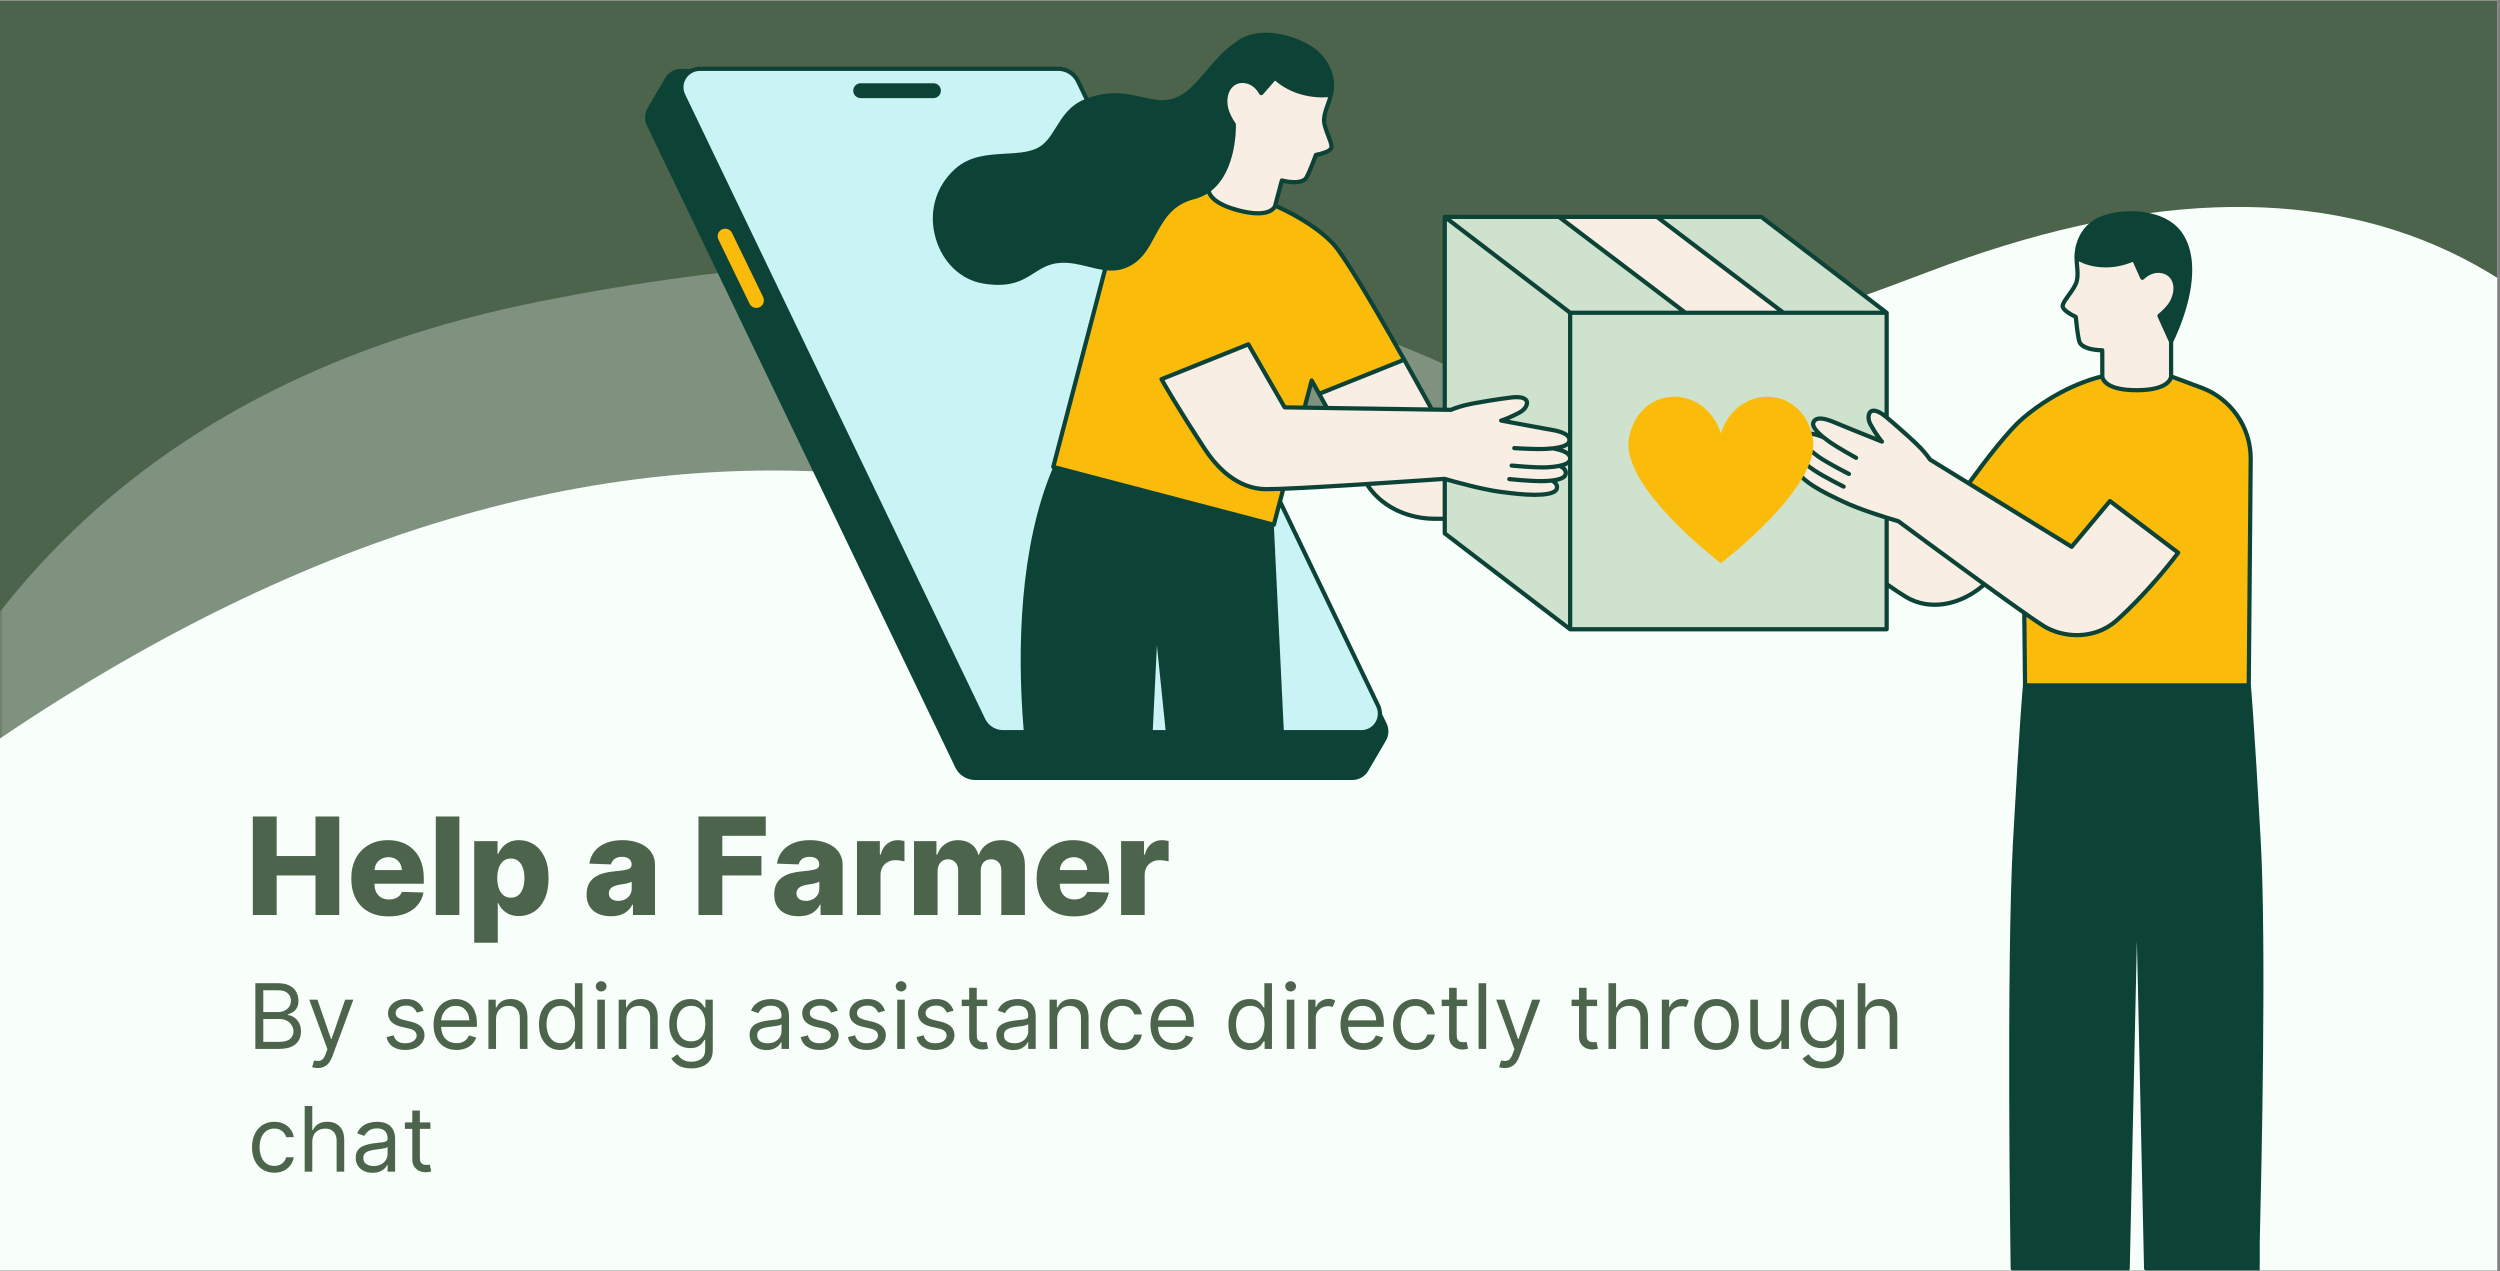 <svg xmlns="http://www.w3.org/2000/svg" xmlns:xlink="http://www.w3.org/1999/xlink" width="590" zoomAndPan="magnify" viewBox="0 0 442.5 225" height="300" preserveAspectRatio="xMidYMid meet" version="1.0"><rect x="0" y="0" width="442.5" height="225" fill="#808080" stroke="none"/><defs><filter x="0%" y="0%" width="100%" height="100%" id="9fb83c2217"><feColorMatrix values="0 0 0 0 1 0 0 0 0 1 0 0 0 0 1 0 0 0 1 0" color-interpolation-filters="sRGB"/></filter><g/><clipPath id="e4387527ea"><path d="M 0 0.129 L 442 0.129 L 442 224.871 L 0 224.871 Z M 0 0.129 " clip-rule="nonzero"/></clipPath><clipPath id="f3776192a7"><path d="M 0 36 L 442 36 L 442 224.871 L 0 224.871 Z M 0 36 " clip-rule="nonzero"/></clipPath><clipPath id="fdb06dad96"><path d="M 752.703 359.504 L 236.234 829.352 L -238.656 307.336 L 277.816 -162.508 Z M 752.703 359.504 " clip-rule="nonzero"/></clipPath><clipPath id="a5c9253b67"><path d="M 752.703 359.504 L 236.234 829.352 L -238.656 307.336 L 277.816 -162.508 Z M 752.703 359.504 " clip-rule="nonzero"/></clipPath><clipPath id="a790145c53"><path d="M 0 0.129 L 442 0.129 L 442 224.871 L 0 224.871 Z M 0 0.129 " clip-rule="nonzero"/></clipPath><clipPath id="d2516feb29"><path d="M 752.703 359.504 L 236.234 829.352 L -238.656 307.336 L 277.816 -162.508 Z M 752.703 359.504 " clip-rule="nonzero"/></clipPath><clipPath id="e4061b8ff9"><path d="M 752.703 359.504 L 236.234 829.352 L -238.656 307.336 L 277.816 -162.508 Z M 752.703 359.504 " clip-rule="nonzero"/></clipPath><mask id="8517f2cdc4"><g filter="url(#9fb83c2217)"><rect x="-44.25" width="531" fill="#000000" y="-22.5" height="270" fill-opacity="0.3"/></g></mask><clipPath id="ad7b2f27d6"><path d="M 0 46 L 442 46 L 442 224.871 L 0 224.871 Z M 0 46 " clip-rule="nonzero"/></clipPath><clipPath id="679ba466fa"><path d="M 752.703 359.504 L 236.234 829.352 L -238.656 307.336 L 277.816 -162.508 Z M 752.703 359.504 " clip-rule="nonzero"/></clipPath><clipPath id="2db556509f"><path d="M 752.703 359.504 L 236.234 829.352 L -238.656 307.336 L 277.816 -162.508 Z M 752.703 359.504 " clip-rule="nonzero"/></clipPath><clipPath id="ff2cd75c78"><rect x="0" width="442" y="0" height="225"/></clipPath><clipPath id="98729febd0"><path d="M 114.023 5 L 400.949 5 L 400.949 224.871 L 114.023 224.871 Z M 114.023 5 " clip-rule="nonzero"/></clipPath><clipPath id="87a86c0e29"><path d="M 256 38 L 400 38 L 400 224.871 L 256 224.871 Z M 256 38 " clip-rule="nonzero"/></clipPath></defs><g clip-path="url(#e4387527ea)"><path fill="#ffffff" d="M 0 0.129 L 442 0.129 L 442 224.871 L 0 224.871 Z M 0 0.129 " fill-opacity="1" fill-rule="nonzero"/><path fill="#4c644b" d="M 0 0.129 L 442 0.129 L 442 224.871 L 0 224.871 Z M 0 0.129 " fill-opacity="1" fill-rule="nonzero"/></g><g clip-path="url(#f3776192a7)"><g clip-path="url(#fdb06dad96)"><g clip-path="url(#a5c9253b67)"><path fill="#f8fffa" d="M 341.445 48.07 C 414.758 20.168 464.098 43.293 489.473 117.445 C 514.844 191.602 534.801 267.113 549.344 343.984 C 563.883 420.855 548.906 492.688 504.402 559.48 C 459.902 626.273 401.957 627.996 330.566 564.652 C 259.176 501.309 190.648 493.977 124.98 542.656 C 59.312 591.332 13.699 583.012 -11.859 517.688 C -37.418 452.363 -58.875 384.18 -76.234 313.141 C -93.594 242.102 -73.539 185.098 -16.07 142.137 C 41.398 99.176 97.023 79.734 150.805 83.812 C 204.59 87.891 268.137 75.977 341.445 48.07 Z M 341.445 48.07 " fill-opacity="1" fill-rule="nonzero"/></g></g></g><g clip-path="url(#a790145c53)"><g clip-path="url(#d2516feb29)"><g clip-path="url(#e4061b8ff9)"><g mask="url(#8517f2cdc4)"><g transform="matrix(1, 0, 0, 1, 0, -0)"><g clip-path="url(#ff2cd75c78)"><g clip-path="url(#ad7b2f27d6)"><g clip-path="url(#679ba466fa)"><g clip-path="url(#2db556509f)"><path fill="#f8fffa" d="M 458.809 122.352 C 536.988 128.727 571.57 170.84 562.547 248.695 C 553.523 326.547 539.027 403.297 519.059 478.938 C 499.09 554.582 454.645 612.969 385.723 654.094 C 316.801 695.223 263.758 671.832 226.594 583.926 C 189.43 496.02 130.734 459.898 50.508 475.566 C -29.723 491.23 -67.309 464.082 -62.254 394.117 C -57.199 324.152 -47.215 253.375 -32.301 181.781 C -17.383 110.191 25.258 67.375 95.621 53.34 C 165.988 39.301 224.562 45.703 271.352 72.535 C 318.141 99.371 380.625 115.977 458.809 122.352 Z M 458.809 122.352 " fill-opacity="1" fill-rule="nonzero"/></g></g></g></g></g></g></g></g></g><g clip-path="url(#98729febd0)"><path fill="#0d4336" d="M 400.152 148.852 C 398.973 127.473 398.438 121.684 398.402 121.297 L 398.746 81.145 C 398.746 75.438 395.152 70.27 389.805 68.277 L 384.66 66.367 L 384.66 60.531 C 384.922 60.004 386.336 57.078 387.242 53.492 C 388.574 48.219 388.199 43.934 386.156 41.098 C 382.684 36.281 373.875 36.82 370.609 38.934 C 367.039 41.242 367.168 45.43 367.176 45.605 C 367.176 45.613 367.18 45.617 367.18 45.625 C 367.184 46.113 367.223 46.598 367.266 47.07 C 367.344 47.93 367.418 48.742 367.254 49.547 C 367.102 50.309 366.434 51.23 365.844 52.047 C 365.215 52.918 364.715 53.605 364.715 54.18 C 364.715 55.102 366.316 55.98 367.059 56.34 C 367.133 57.098 367.398 59.629 367.684 60.559 C 368.133 62.031 370.555 62.312 371.723 62.363 C 371.723 63.551 371.73 65.047 371.738 66.32 C 370.34 66.645 364.188 68.32 357.766 73.777 C 355.277 75.895 351.43 80.867 348.371 85.062 L 341.875 81.062 C 341.863 81.043 341.844 81.016 341.828 80.996 C 341.82 80.98 341.812 80.973 341.801 80.953 C 341.766 80.906 341.723 80.848 341.676 80.777 C 341.664 80.766 341.648 80.746 341.637 80.73 C 341.598 80.676 341.555 80.617 341.504 80.551 C 341.48 80.523 341.457 80.492 341.434 80.465 C 341.387 80.402 341.34 80.34 341.285 80.273 C 341.258 80.238 341.227 80.199 341.195 80.164 C 341.141 80.094 341.082 80.023 341.02 79.949 C 340.984 79.906 340.953 79.867 340.914 79.824 C 340.848 79.742 340.773 79.66 340.695 79.574 C 340.66 79.531 340.629 79.492 340.59 79.453 C 340.477 79.324 340.355 79.191 340.227 79.051 C 339.129 77.887 336.055 75.156 334.312 73.703 L 334.312 55.355 C 334.312 55.301 334.297 55.25 334.273 55.199 C 334.27 55.188 334.258 55.176 334.25 55.164 C 334.23 55.129 334.207 55.102 334.18 55.078 C 334.172 55.07 334.172 55.062 334.164 55.059 L 311.977 38.09 C 311.91 38.039 311.828 38.012 311.746 38.012 L 255.723 38.012 C 255.715 38.012 255.707 38.016 255.699 38.016 C 255.672 38.02 255.648 38.023 255.621 38.031 C 255.602 38.039 255.578 38.043 255.559 38.055 C 255.539 38.062 255.52 38.078 255.5 38.094 C 255.48 38.109 255.461 38.125 255.445 38.145 C 255.438 38.148 255.43 38.152 255.426 38.16 C 255.414 38.172 255.414 38.188 255.406 38.199 C 255.391 38.223 255.379 38.242 255.371 38.266 C 255.363 38.293 255.359 38.316 255.355 38.344 C 255.355 38.359 255.348 38.371 255.348 38.387 L 255.348 72.145 L 253.668 72.121 C 252.488 69.977 250.77 66.867 248.863 63.48 C 244.305 55.379 238.418 45.238 236.258 42.91 C 232.902 39.289 227.461 36.77 226.145 36.195 C 226.477 34.965 226.859 33.531 227.156 32.387 C 228.301 32.637 230.715 32.977 231.523 31.668 C 232.035 30.84 232.934 28.461 233.199 27.746 C 234.008 27.586 235.781 27.141 236.012 26.25 C 236.16 25.695 235.852 24.902 235.461 23.898 C 235.098 22.965 234.688 21.902 234.73 21.125 C 234.777 20.305 235.055 19.539 235.352 18.727 C 235.562 18.137 235.777 17.531 235.906 16.895 C 235.91 16.891 235.914 16.883 235.914 16.879 C 235.965 16.727 237.09 13.098 233.805 9.543 C 231.688 7.254 225.727 4.801 221.203 6.18 C 220.301 6.453 219.48 6.867 218.766 7.41 C 218.734 7.434 218.711 7.457 218.684 7.48 L 218.664 7.496 C 216.613 8.871 215.051 10.715 213.543 12.5 C 211.82 14.531 210.195 16.449 208.105 17.289 C 206.125 18.086 204.309 17.672 202.203 17.188 C 199.602 16.59 196.664 15.926 192.648 17.328 L 191.152 14.211 C 190.449 12.746 188.945 11.801 187.324 11.801 L 123.879 11.801 C 123.305 11.801 122.754 11.938 122.262 12.184 L 120.559 12.184 C 119.395 12.184 118.32 12.801 117.734 13.805 L 114.617 19.137 C 114.07 20.074 114.023 21.227 114.496 22.203 L 169.102 135.867 C 169.746 137.207 171.102 138.062 172.594 138.062 L 239.359 138.062 C 240.523 138.062 241.598 137.445 242.184 136.438 L 245.301 131.098 C 245.848 130.16 245.891 129.012 245.422 128.035 L 244.613 126.355 C 244.617 125.809 244.504 125.262 244.262 124.754 L 226.949 88.719 L 227.434 86.871 C 231.043 86.723 236.504 86.398 241.723 86.066 C 244.676 90.52 249.75 92.18 253.875 92.195 C 254.246 92.195 254.746 92.195 255.348 92.199 L 255.348 94.41 C 255.348 94.527 255.402 94.637 255.496 94.707 L 277.688 111.68 C 277.703 111.691 277.723 111.699 277.738 111.707 C 277.754 111.715 277.766 111.723 277.781 111.73 C 277.82 111.746 277.867 111.754 277.914 111.754 L 333.938 111.754 C 334.145 111.754 334.312 111.59 334.312 111.383 L 334.312 104.105 C 335.387 104.848 336.359 105.496 337.16 105.977 C 338.77 106.949 340.578 107.414 342.438 107.414 C 345.457 107.414 348.609 106.18 351.266 103.902 C 353.727 105.688 356.051 107.355 357.926 108.672 L 358.059 121.297 C 358.02 121.688 357.484 127.48 356.305 148.852 C 355.09 170.914 355.875 223.98 355.883 224.516 C 355.887 224.719 356.055 224.883 356.258 224.883 L 359.25 224.883 C 358.48 225.879 356.289 228.051 350.996 229.637 C 350.062 229.914 349.215 230.219 348.43 230.535 C 348.426 230.535 348.418 230.535 348.414 230.539 C 348.41 230.539 348.406 230.543 348.402 230.547 C 339.215 234.27 339.922 240.172 339.996 240.648 C 339.996 240.66 339.996 240.668 340 240.672 C 340.027 240.852 340.184 240.984 340.367 240.984 L 363.078 240.984 C 363.129 241.129 363.266 241.23 363.422 241.23 L 399.598 241.23 C 399.805 241.23 399.973 241.062 399.973 240.855 L 399.973 219.988 C 400.305 206.613 401.16 167.117 400.152 148.852 Z M 234.238 71.832 L 231.391 71.789 L 232.293 68.34 C 232.582 68.855 232.871 69.371 233.16 69.887 C 233.531 70.559 233.891 71.203 234.238 71.832 Z M 376.914 228.855 L 376.914 224.691 C 376.945 224.637 376.969 224.582 376.969 224.516 L 378.23 166.484 L 379.492 224.516 C 379.496 224.719 379.66 224.883 379.863 224.883 L 382.488 224.883 C 382.031 225.555 380.566 227.297 376.914 228.855 Z M 376.914 228.855 " fill-opacity="1" fill-rule="nonzero"/></g><path fill="#c9f3f4" d="M 243.426 127.871 C 242.895 128.719 241.977 129.227 240.977 129.227 L 227.23 129.227 L 225.484 93.262 C 225.645 93.254 225.789 93.148 225.832 92.984 L 226.656 89.84 L 243.586 125.074 C 244.02 125.98 243.961 127.023 243.426 127.871 Z M 204.043 129.227 L 206.309 129.227 L 204.77 114.262 Z M 186.062 82.555 C 186.039 82.652 186.051 82.754 186.102 82.84 C 186.145 82.91 186.211 82.961 186.285 82.992 C 180.523 96.703 179.98 114.762 181.191 129.227 L 177.527 129.227 C 176.191 129.227 174.953 128.449 174.375 127.242 L 121.266 16.699 C 120.832 15.797 120.891 14.75 121.426 13.906 C 121.961 13.055 122.875 12.551 123.879 12.551 L 187.324 12.551 C 188.66 12.551 189.898 13.328 190.477 14.535 L 191.945 17.59 C 189.301 18.684 188.035 20.73 186.914 22.543 C 185.918 24.16 184.973 25.688 183.199 26.395 C 181.707 26.992 179.914 27.094 178.016 27.199 C 174.863 27.379 171.605 27.562 168.996 29.941 C 165.551 33.086 164.293 37.684 165.633 42.238 C 166.879 46.477 170.078 49.52 173.98 50.18 C 175.008 50.352 175.914 50.426 176.723 50.426 C 179.742 50.426 181.414 49.363 183.039 48.328 C 184.305 47.52 185.504 46.758 187.32 46.562 C 189.215 46.359 190.973 46.797 192.672 47.223 C 193.523 47.434 194.355 47.641 195.188 47.77 Z M 152.34 17.367 L 165.223 17.367 C 165.949 17.367 166.539 16.777 166.539 16.051 C 166.539 15.32 165.949 14.734 165.223 14.734 L 152.34 14.734 C 151.613 14.734 151.023 15.32 151.023 16.051 C 151.023 16.777 151.613 17.367 152.34 17.367 Z M 152.34 17.367 " fill-opacity="1" fill-rule="nonzero"/><path fill="#fbbb0b" d="M 135.074 52.578 C 135.23 52.898 135.254 53.262 135.137 53.602 C 135.02 53.938 134.777 54.211 134.457 54.367 C 134.137 54.523 133.773 54.543 133.434 54.426 C 133.098 54.309 132.824 54.066 132.668 53.746 L 127.16 42.398 C 127.004 42.078 126.98 41.715 127.098 41.375 C 127.215 41.039 127.457 40.766 127.777 40.609 C 127.965 40.52 128.16 40.477 128.363 40.477 C 128.508 40.477 128.656 40.5 128.801 40.551 C 129.137 40.668 129.41 40.906 129.566 41.23 Z M 225.887 36.898 C 225.414 37.59 223.875 38.848 219.105 37.598 C 216.578 36.934 214.879 36.035 214.055 34.922 C 213.879 34.691 213.762 34.469 213.684 34.27 C 213 34.699 212.227 35.043 211.344 35.262 C 207.441 36.238 205.93 39.043 204.465 41.75 C 203.398 43.73 202.395 45.598 200.543 46.77 C 198.953 47.781 197.445 47.988 195.938 47.859 L 186.883 82.383 L 225.199 92.434 L 226.652 86.902 C 225.543 86.945 224.656 86.965 224.074 86.961 C 219.891 86.918 216.039 84.398 212.93 79.672 C 207.664 71.676 205.285 67.336 205.262 67.293 C 205.207 67.199 205.199 67.086 205.234 66.984 C 205.273 66.887 205.348 66.805 205.449 66.766 L 220.82 60.598 C 220.992 60.527 221.191 60.598 221.281 60.758 L 227.602 71.734 L 230.617 71.777 L 231.805 67.258 C 231.844 67.109 231.969 67 232.117 66.98 C 232.27 66.961 232.418 67.035 232.492 67.168 C 232.879 67.852 233.266 68.543 233.652 69.234 L 248.004 63.477 C 241.609 52.133 237.363 45.199 235.711 43.422 C 232.527 39.984 227.227 37.496 225.887 36.898 Z M 389.543 68.98 L 384.547 67.121 C 384.219 67.934 382.973 69.441 378.191 69.441 C 373.312 69.441 372.113 67.871 371.82 67.074 C 370.336 67.438 364.363 69.148 358.25 74.348 C 355.852 76.391 352.055 81.297 349.016 85.461 L 366.602 96.297 L 373.172 88.449 C 373.301 88.297 373.523 88.273 373.684 88.391 L 385.766 97.539 C 385.93 97.664 385.961 97.895 385.84 98.062 C 385.793 98.129 380.867 104.758 374.902 110.082 C 372.762 111.992 370.145 112.793 367.625 112.793 C 365.367 112.793 363.184 112.152 361.488 111.094 C 360.875 110.715 359.898 110.051 358.68 109.199 L 358.801 120.941 L 397.656 120.941 L 398 81.141 C 398 75.75 394.602 70.859 389.543 68.98 Z M 389.543 68.98 " fill-opacity="1" fill-rule="nonzero"/><g clip-path="url(#87a86c0e29)"><path fill="#cfe2ce" d="M 363.609 237.445 L 341.262 237.445 C 342.055 235.586 343.953 233.23 348.359 231.371 L 349.457 233.949 C 349.496 234.043 349.57 234.117 349.664 234.152 C 349.707 234.172 349.754 234.18 349.801 234.18 C 349.852 234.18 349.906 234.168 349.957 234.145 C 351.004 233.664 352.176 233.227 353.438 232.848 C 360.48 230.738 361.941 228.164 362.422 227.32 C 362.449 227.27 362.473 227.23 362.492 227.195 C 363.031 226.301 363.211 225.379 363.27 224.883 L 376.168 224.883 L 376.168 229.16 C 375.523 229.41 374.824 229.652 374.055 229.883 C 373.121 230.164 372.273 230.465 371.488 230.781 C 371.484 230.785 371.477 230.785 371.473 230.785 C 371.465 230.789 371.465 230.793 371.457 230.793 C 366.57 232.777 364.477 235.375 363.609 237.445 Z M 353.223 232.133 C 359.977 230.109 361.328 227.73 361.77 226.949 C 361.801 226.895 361.828 226.848 361.852 226.805 C 362.289 226.086 362.453 225.324 362.512 224.883 L 360.164 224.883 C 359.684 225.684 357.621 228.434 351.211 230.352 C 350.438 230.586 349.723 230.832 349.055 231.09 L 349.996 233.305 C 350.984 232.871 352.066 232.48 353.223 232.133 Z M 340.711 240.234 L 363.012 240.234 C 363.012 239.746 363.078 239.035 363.336 238.195 L 341.008 238.195 C 340.723 239.105 340.699 239.844 340.711 240.234 Z M 386.348 224.883 C 386.324 225.25 386.203 226.367 385.551 227.441 C 385.527 227.477 385.504 227.52 385.477 227.566 C 384.996 228.414 383.539 230.988 376.492 233.098 C 375.23 233.477 374.059 233.914 373.012 234.395 C 372.965 234.418 372.91 234.426 372.855 234.426 C 372.812 234.426 372.766 234.418 372.723 234.402 C 372.629 234.367 372.551 234.293 372.512 234.199 L 371.418 231.621 C 367.008 233.48 365.113 235.832 364.316 237.695 L 399.223 237.695 L 399.223 224.883 Z M 372.113 231.34 L 373.051 233.555 C 374.039 233.121 375.121 232.727 376.281 232.383 C 383.035 230.355 384.383 227.98 384.828 227.199 C 384.859 227.145 384.887 227.094 384.91 227.055 C 385.348 226.332 385.512 225.566 385.57 225.125 L 383.227 225.125 C 382.746 225.918 380.688 228.68 374.27 230.602 C 373.492 230.832 372.777 231.082 372.113 231.34 Z M 363.77 240.484 L 399.223 240.484 L 399.223 238.441 L 364.062 238.441 C 363.781 239.355 363.754 240.09 363.77 240.484 Z M 275.812 38.762 L 256.828 38.762 L 278.039 54.984 L 297.215 54.984 Z M 256.098 72.156 L 256.75 72.168 C 256.766 72.16 256.789 72.152 256.805 72.145 C 256.828 72.137 256.848 72.129 256.875 72.117 C 256.93 72.094 256.996 72.066 257.07 72.039 C 257.094 72.027 257.117 72.02 257.141 72.012 C 257.203 71.988 257.266 71.965 257.336 71.938 C 257.371 71.926 257.414 71.91 257.453 71.895 C 257.52 71.871 257.59 71.848 257.668 71.82 C 257.715 71.805 257.762 71.789 257.812 71.773 C 257.891 71.746 257.977 71.719 258.066 71.691 C 258.117 71.672 258.172 71.656 258.227 71.641 C 258.328 71.609 258.434 71.578 258.543 71.547 C 258.594 71.531 258.645 71.516 258.699 71.5 C 258.863 71.453 259.039 71.406 259.223 71.359 C 260.891 70.934 265.461 70.215 267.559 69.969 C 267.824 69.938 268.156 69.914 268.5 69.918 C 269.047 69.926 269.629 70.008 270.055 70.27 C 270.059 70.27 270.062 70.273 270.066 70.273 C 270.086 70.289 270.105 70.301 270.121 70.316 C 270.258 70.406 270.375 70.52 270.465 70.656 C 270.605 70.863 270.668 71.121 270.648 71.395 C 270.645 71.484 270.629 71.578 270.605 71.676 C 270.449 72.301 269.922 72.91 269.195 73.309 C 268.359 73.762 267.656 74.09 267.105 74.32 C 267.352 74.367 267.621 74.418 267.91 74.473 C 269.938 74.852 272.938 75.406 274.762 75.723 C 276.078 75.953 276.992 76.277 277.539 76.711 L 277.539 55.543 L 256.098 39.145 Z M 332.832 54.984 L 311.621 38.762 L 294.391 38.762 L 315.793 54.984 Z M 277.488 82.355 C 277.445 82.379 277.402 82.398 277.359 82.422 C 277.32 82.438 277.285 82.457 277.246 82.477 C 277.219 82.488 277.191 82.496 277.164 82.508 C 277.102 82.535 277.039 82.559 276.973 82.586 C 276.969 82.586 276.969 82.586 276.969 82.586 C 276.973 82.59 276.973 82.594 276.977 82.594 C 277.039 82.652 277.098 82.711 277.148 82.766 C 277.16 82.781 277.168 82.793 277.18 82.805 C 277.223 82.855 277.262 82.91 277.293 82.961 C 277.301 82.969 277.305 82.977 277.312 82.984 C 277.348 83.043 277.375 83.102 277.402 83.156 C 277.41 83.172 277.414 83.188 277.418 83.199 C 277.441 83.254 277.457 83.305 277.473 83.355 C 277.473 83.363 277.477 83.367 277.477 83.375 C 277.492 83.43 277.5 83.488 277.508 83.543 C 277.508 83.555 277.512 83.57 277.512 83.582 C 277.516 83.633 277.52 83.684 277.516 83.734 C 277.516 83.738 277.516 83.742 277.516 83.746 C 277.516 83.797 277.508 83.848 277.5 83.898 C 277.5 83.91 277.496 83.926 277.496 83.934 C 277.488 83.984 277.477 84.035 277.465 84.082 C 277.449 84.145 277.422 84.207 277.395 84.27 C 277.383 84.289 277.371 84.309 277.359 84.328 C 277.336 84.367 277.312 84.406 277.285 84.445 C 277.27 84.469 277.25 84.488 277.23 84.512 C 277.203 84.547 277.172 84.578 277.137 84.609 C 277.117 84.633 277.098 84.652 277.074 84.672 C 277.027 84.707 276.98 84.746 276.93 84.781 C 276.914 84.793 276.898 84.805 276.879 84.816 C 276.809 84.859 276.734 84.902 276.648 84.945 C 276.629 84.957 276.605 84.965 276.582 84.977 C 276.516 85.008 276.445 85.039 276.367 85.066 C 276.344 85.074 276.316 85.086 276.293 85.094 C 276.207 85.125 276.117 85.152 276.023 85.18 C 276.008 85.188 275.992 85.191 275.977 85.195 C 275.859 85.227 275.738 85.258 275.609 85.285 C 275.613 85.293 275.617 85.301 275.625 85.309 C 275.664 85.359 275.703 85.41 275.734 85.461 C 275.738 85.461 275.742 85.465 275.742 85.469 C 275.777 85.523 275.805 85.574 275.832 85.629 C 275.836 85.645 275.844 85.656 275.852 85.672 C 275.867 85.715 275.887 85.758 275.898 85.801 C 275.902 85.812 275.906 85.824 275.91 85.832 C 275.926 85.883 275.938 85.934 275.945 85.984 C 275.945 85.996 275.949 86.012 275.949 86.023 C 275.953 86.062 275.957 86.102 275.961 86.141 C 275.961 86.152 275.961 86.168 275.961 86.18 C 275.961 86.227 275.961 86.273 275.957 86.32 C 275.957 86.332 275.953 86.34 275.953 86.348 C 275.949 86.387 275.945 86.422 275.938 86.461 C 275.934 86.473 275.934 86.484 275.93 86.5 C 275.922 86.539 275.91 86.582 275.898 86.621 C 275.898 86.621 275.898 86.621 275.898 86.625 C 275.734 87.184 275.129 87.562 274.062 87.766 C 273.426 87.891 272.625 87.953 271.652 87.953 C 271.574 87.953 271.496 87.953 271.418 87.953 C 269.469 87.934 267.5 87.68 265.762 87.453 L 265.512 87.422 C 265.324 87.395 265.129 87.367 264.934 87.34 C 264.766 87.312 264.598 87.285 264.426 87.258 C 264.391 87.25 264.355 87.246 264.32 87.238 C 264.125 87.207 263.93 87.168 263.727 87.133 C 263.715 87.129 263.703 87.129 263.691 87.125 C 261.762 86.762 259.594 86.219 257.785 85.734 C 257.781 85.734 257.777 85.73 257.777 85.73 C 257.598 85.684 257.426 85.637 257.254 85.59 C 257.23 85.582 257.203 85.574 257.18 85.57 C 257.031 85.527 256.891 85.488 256.754 85.449 C 256.707 85.438 256.656 85.426 256.609 85.41 C 256.492 85.379 256.383 85.348 256.27 85.316 C 256.211 85.301 256.152 85.285 256.098 85.27 L 256.098 94.227 L 277.539 110.625 L 277.539 82.324 C 277.539 82.324 277.539 82.324 277.539 82.328 C 277.52 82.336 277.504 82.348 277.488 82.355 Z M 277.406 79.066 C 277.352 79.094 277.297 79.125 277.242 79.152 C 277.219 79.164 277.195 79.176 277.168 79.188 C 277.09 79.223 277.008 79.258 276.922 79.293 C 276.914 79.293 276.906 79.297 276.902 79.301 C 276.801 79.336 276.695 79.375 276.582 79.406 C 276.699 79.449 276.809 79.496 276.914 79.539 C 276.941 79.551 276.969 79.562 276.992 79.574 C 277.105 79.625 277.215 79.68 277.312 79.734 C 277.32 79.738 277.332 79.746 277.34 79.75 C 277.41 79.793 277.477 79.836 277.539 79.879 L 277.539 78.98 C 277.523 78.992 277.504 79.004 277.484 79.016 C 277.457 79.031 277.434 79.047 277.406 79.066 Z M 298.328 55.73 L 278.289 55.73 L 278.289 81.121 C 278.289 81.141 278.293 81.16 278.293 81.18 C 278.293 81.191 278.289 81.203 278.289 81.211 L 278.289 111.008 L 333.562 111.008 L 333.562 91.902 C 333.535 91.891 333.504 91.883 333.477 91.875 C 333.363 91.84 333.254 91.805 333.141 91.77 C 333.047 91.738 332.953 91.707 332.855 91.676 C 332.742 91.641 332.629 91.602 332.516 91.566 C 332.414 91.531 332.309 91.496 332.203 91.465 C 332.094 91.426 331.984 91.391 331.871 91.352 C 331.766 91.316 331.66 91.281 331.555 91.246 C 331.441 91.207 331.328 91.172 331.215 91.133 C 331.109 91.098 331.004 91.059 330.898 91.023 C 330.785 90.984 330.672 90.945 330.559 90.906 C 330.453 90.867 330.344 90.832 330.238 90.793 C 330.125 90.754 330.012 90.715 329.902 90.672 C 329.797 90.637 329.691 90.598 329.582 90.559 C 329.473 90.516 329.363 90.477 329.254 90.438 C 329.145 90.398 329.039 90.355 328.934 90.316 C 328.828 90.277 328.719 90.234 328.613 90.195 C 328.5 90.152 328.391 90.109 328.281 90.066 C 328.188 90.027 328.09 89.988 327.996 89.953 C 327.875 89.902 327.754 89.855 327.637 89.805 C 327.559 89.773 327.477 89.742 327.398 89.707 C 327.258 89.648 327.121 89.59 326.988 89.531 C 326.934 89.508 326.879 89.488 326.828 89.465 C 326.645 89.383 326.465 89.301 326.293 89.219 L 326.059 89.113 C 324.473 88.367 322.676 87.523 321.027 86.496 C 318.699 85.043 317.695 83.891 317.961 82.969 C 317.977 82.91 317.996 82.852 318.023 82.793 C 318.027 82.777 318.035 82.762 318.043 82.746 C 318.066 82.699 318.09 82.652 318.117 82.605 C 318.125 82.59 318.133 82.578 318.141 82.562 C 318.18 82.508 318.219 82.453 318.27 82.398 C 318.281 82.387 318.297 82.371 318.309 82.359 C 318.348 82.32 318.387 82.285 318.43 82.25 C 318.453 82.23 318.477 82.215 318.504 82.199 C 318.551 82.164 318.602 82.137 318.656 82.105 C 318.695 82.086 318.734 82.07 318.773 82.051 C 318.824 82.031 318.871 82.012 318.922 81.996 C 318.828 81.902 318.742 81.809 318.66 81.719 C 318.652 81.707 318.641 81.699 318.633 81.688 C 318.566 81.609 318.504 81.535 318.445 81.461 C 318.43 81.441 318.418 81.422 318.402 81.402 C 318.352 81.336 318.309 81.27 318.266 81.203 C 318.254 81.188 318.242 81.168 318.23 81.148 C 318.18 81.066 318.137 80.988 318.102 80.914 C 318.094 80.895 318.09 80.879 318.082 80.859 C 318.059 80.801 318.035 80.746 318.02 80.688 C 318.008 80.66 318.004 80.633 317.996 80.602 C 317.984 80.559 317.977 80.512 317.969 80.469 C 317.965 80.441 317.965 80.41 317.961 80.383 C 317.957 80.34 317.957 80.293 317.961 80.25 C 317.961 80.227 317.961 80.199 317.965 80.176 C 317.973 80.113 317.984 80.055 318.004 79.996 C 318.004 79.988 318.004 79.984 318.004 79.98 C 318.008 79.973 318.008 79.969 318.012 79.965 C 318.023 79.926 318.039 79.887 318.055 79.844 C 318.062 79.832 318.066 79.816 318.074 79.805 C 318.094 79.758 318.117 79.715 318.141 79.668 C 318.145 79.664 318.148 79.66 318.152 79.652 C 318.176 79.613 318.203 79.574 318.23 79.535 C 318.242 79.523 318.25 79.512 318.262 79.5 C 318.293 79.457 318.332 79.418 318.371 79.375 C 318.379 79.371 318.387 79.367 318.395 79.359 C 318.43 79.324 318.473 79.293 318.516 79.262 C 318.527 79.254 318.543 79.242 318.555 79.234 C 318.605 79.199 318.66 79.168 318.723 79.141 C 318.734 79.133 318.746 79.129 318.758 79.125 C 318.809 79.102 318.867 79.078 318.926 79.059 C 318.945 79.055 318.965 79.047 318.984 79.039 C 319.055 79.02 319.129 79.004 319.211 78.988 C 319.215 78.988 319.223 78.988 319.227 78.984 C 319.227 78.984 319.223 78.98 319.223 78.977 C 319.184 78.93 319.148 78.883 319.117 78.832 C 319.094 78.801 319.07 78.77 319.051 78.738 C 319.031 78.711 319.016 78.684 318.996 78.652 C 318.969 78.605 318.938 78.559 318.91 78.512 C 318.906 78.5 318.902 78.488 318.895 78.48 C 318.711 78.133 318.645 77.816 318.695 77.527 C 318.707 77.469 318.723 77.41 318.742 77.355 C 318.879 76.973 319.129 76.699 319.484 76.539 C 319.586 76.496 319.695 76.465 319.809 76.441 C 319.848 76.434 319.891 76.43 319.93 76.422 C 320.012 76.41 320.098 76.398 320.188 76.395 C 320.238 76.395 320.289 76.395 320.344 76.395 C 320.434 76.395 320.527 76.402 320.625 76.41 C 320.68 76.414 320.734 76.422 320.789 76.426 C 320.906 76.441 321.031 76.465 321.156 76.492 C 321.191 76.5 321.223 76.504 321.258 76.512 C 321.184 76.422 321.113 76.336 321.047 76.25 C 321.043 76.242 321.043 76.238 321.039 76.234 C 320.98 76.156 320.93 76.082 320.883 76.012 C 320.867 75.988 320.855 75.965 320.84 75.941 C 320.809 75.887 320.777 75.832 320.75 75.781 C 320.734 75.75 320.723 75.723 320.707 75.695 C 320.688 75.648 320.668 75.602 320.652 75.559 C 320.641 75.527 320.629 75.496 320.617 75.469 C 320.605 75.426 320.594 75.383 320.582 75.344 C 320.578 75.312 320.57 75.285 320.562 75.254 C 320.559 75.215 320.555 75.172 320.551 75.133 C 320.547 75.105 320.543 75.078 320.543 75.051 C 320.543 75.008 320.547 74.965 320.551 74.922 C 320.555 74.902 320.555 74.879 320.559 74.859 C 320.57 74.797 320.582 74.734 320.605 74.672 C 320.742 74.293 320.992 74.02 321.348 73.859 C 322.059 73.547 323.176 73.715 324.773 74.383 C 326.727 75.199 330.141 76.574 331.984 77.312 C 331.645 76.82 331.227 76.164 330.766 75.336 C 330.516 74.883 330.375 74.398 330.355 73.953 C 330.344 73.684 330.379 73.43 330.453 73.199 C 330.578 72.832 330.812 72.551 331.117 72.414 C 331.16 72.398 331.199 72.387 331.242 72.371 C 331.98 72.137 332.902 72.637 333.562 73.109 L 333.562 55.73 Z M 298.328 55.73 " fill-opacity="1" fill-rule="nonzero"/></g><path fill="#f9eee4" d="M 234.02 69.895 L 248.375 64.133 C 250.105 67.215 251.676 70.051 252.809 72.109 L 235.102 71.844 C 234.754 71.215 234.395 70.566 234.02 69.895 Z M 253.875 91.445 C 254.25 91.445 254.75 91.449 255.348 91.449 L 255.348 85.156 C 253.164 85.309 248.086 85.656 242.594 86.012 C 245.422 89.953 250.074 91.434 253.875 91.445 Z M 219.297 36.871 C 224.031 38.113 225.121 36.75 225.316 36.395 C 225.703 34.965 226.188 33.156 226.527 31.844 C 226.578 31.645 226.781 31.527 226.98 31.578 C 228.875 32.059 230.48 31.934 230.887 31.273 C 231.438 30.383 232.559 27.316 232.57 27.289 C 232.617 27.16 232.727 27.07 232.859 27.047 C 233.934 26.859 235.199 26.41 235.289 26.062 C 235.375 25.742 235.051 24.906 234.766 24.172 C 234.375 23.164 233.934 22.02 233.984 21.082 C 234.039 20.152 234.348 19.297 234.648 18.469 C 234.805 18.039 234.949 17.621 235.066 17.199 C 234.18 17.281 232.324 17.32 230.062 16.652 C 227.906 16.016 226.309 14.801 225.68 14.27 L 223.523 16.73 C 223.441 16.82 223.324 16.867 223.203 16.855 C 223.082 16.844 222.977 16.773 222.914 16.668 C 222.445 15.832 221.582 14.812 220.129 14.695 C 219.332 14.633 218.609 14.91 218.086 15.484 C 217.371 16.266 217.098 17.492 217.332 18.855 C 217.52 19.945 218.176 21.07 218.688 21.82 C 218.73 21.875 218.75 21.945 218.754 22.016 C 218.758 22.109 219.023 30.199 214.328 33.824 C 214.512 34.488 215.375 35.844 219.297 36.871 Z M 367.566 55.75 C 367.688 55.805 367.77 55.922 367.785 56.055 C 367.785 56.086 368.094 59.336 368.398 60.34 C 368.625 61.082 370.148 61.609 372.102 61.621 C 372.309 61.625 372.473 61.793 372.473 61.996 C 372.469 63.352 372.48 65.227 372.488 66.707 C 372.59 67.102 373.297 68.695 378.191 68.695 C 383.754 68.695 383.91 66.637 383.91 66.617 L 383.91 60.543 L 381.883 56.051 C 381.812 55.895 381.855 55.711 381.988 55.602 C 382.699 55.035 383.652 54.152 384.152 53.168 C 384.773 51.93 384.871 50.676 384.418 49.723 C 384.086 49.02 383.473 48.543 382.691 48.371 C 381.27 48.059 380.145 48.781 379.453 49.441 C 379.367 49.523 379.242 49.559 379.125 49.535 C 379.004 49.512 378.902 49.434 378.852 49.324 L 377.512 46.34 C 376.754 46.664 374.867 47.359 372.621 47.336 C 370.383 47.316 368.773 46.68 367.953 46.258 C 367.969 46.5 367.988 46.746 368.012 47 C 368.09 47.875 368.176 48.781 367.988 49.691 C 367.801 50.617 367.086 51.609 366.449 52.484 C 365.988 53.121 365.465 53.848 365.465 54.18 C 365.465 54.539 366.57 55.297 367.566 55.75 Z M 335.656 92.543 C 335.574 92.52 335.492 92.496 335.406 92.469 C 335.332 92.445 335.254 92.422 335.18 92.398 C 335.082 92.371 334.988 92.344 334.891 92.312 C 334.805 92.289 334.715 92.258 334.629 92.234 C 334.531 92.203 334.438 92.176 334.34 92.145 C 334.332 92.141 334.324 92.141 334.312 92.137 L 334.312 103.195 C 335.543 104.055 336.652 104.797 337.547 105.336 C 341.457 107.695 346.617 106.828 350.648 103.453 C 344.93 99.305 338.66 94.68 335.852 92.602 C 335.789 92.582 335.723 92.562 335.656 92.543 Z M 277.051 38.762 L 298.453 54.984 L 314.555 54.984 L 293.152 38.762 Z M 277.535 81.039 C 277.535 81.023 277.527 81.012 277.523 80.996 C 277.516 80.969 277.512 80.941 277.5 80.918 C 277.5 80.91 277.496 80.906 277.492 80.902 C 277.48 80.867 277.461 80.836 277.438 80.801 C 277.398 80.742 277.344 80.68 277.273 80.613 C 277.25 80.594 277.227 80.574 277.203 80.555 C 277.199 80.551 277.195 80.547 277.191 80.543 C 276.867 80.297 276.258 80.016 275.105 79.789 C 275.105 79.789 275.102 79.789 275.102 79.789 C 275.012 79.77 274.918 79.754 274.824 79.734 C 274.488 79.773 274.125 79.805 273.738 79.824 C 273.355 79.844 272.914 79.855 272.453 79.855 C 270.488 79.855 268.121 79.699 268 79.691 C 267.793 79.676 267.637 79.496 267.652 79.293 C 267.664 79.086 267.848 78.926 268.047 78.941 C 268.086 78.945 271.727 79.188 273.695 79.078 C 274.129 79.055 274.516 79.02 274.863 78.977 C 274.953 78.965 275.039 78.957 275.121 78.945 C 275.168 78.938 275.215 78.93 275.258 78.926 C 275.332 78.914 275.398 78.902 275.469 78.891 C 275.52 78.883 275.566 78.875 275.617 78.867 C 275.672 78.855 275.723 78.848 275.773 78.836 C 275.828 78.824 275.879 78.816 275.93 78.805 C 275.973 78.793 276.012 78.785 276.051 78.773 C 276.105 78.762 276.156 78.75 276.207 78.738 C 276.242 78.727 276.273 78.719 276.309 78.707 C 276.352 78.695 276.398 78.684 276.438 78.668 C 276.477 78.656 276.512 78.645 276.547 78.637 C 276.574 78.625 276.605 78.613 276.637 78.602 C 276.68 78.586 276.719 78.57 276.754 78.555 C 276.77 78.551 276.785 78.543 276.801 78.539 C 276.848 78.516 276.891 78.496 276.93 78.477 C 276.93 78.477 276.934 78.477 276.934 78.477 C 277.219 78.328 277.328 78.191 277.371 78.102 C 277.379 78.082 277.387 78.062 277.395 78.043 C 277.438 77.852 277.41 77.691 277.309 77.539 C 277.098 77.223 276.465 76.777 274.637 76.461 C 274.266 76.398 273.852 76.324 273.406 76.246 C 270.285 75.684 265.688 74.816 265.637 74.805 C 265.465 74.773 265.34 74.625 265.332 74.453 C 265.324 74.277 265.438 74.121 265.605 74.078 C 265.617 74.074 266.715 73.766 268.477 72.844 C 268.594 72.781 268.715 72.719 268.84 72.648 C 269.48 72.301 269.797 71.824 269.879 71.492 C 269.922 71.32 269.91 71.168 269.844 71.066 C 269.613 70.723 268.75 70.582 267.648 70.711 C 265.566 70.957 261.051 71.668 259.406 72.086 C 257.91 72.469 256.992 72.879 256.98 72.883 C 256.938 72.902 256.891 72.91 256.848 72.914 C 256.844 72.914 256.836 72.914 256.832 72.914 C 256.828 72.918 256.824 72.918 256.82 72.918 L 227.375 72.477 C 227.246 72.477 227.125 72.402 227.059 72.289 L 220.797 61.41 L 206.125 67.301 C 206.801 68.5 209.176 72.609 213.555 79.262 C 215.621 82.402 219.129 86.16 224.082 86.211 C 228.531 86.258 251.156 84.699 255.645 84.387 C 255.656 84.387 255.664 84.387 255.672 84.387 C 255.707 84.387 255.742 84.391 255.777 84.398 C 258.164 85.086 262.617 86.293 265.605 86.68 L 265.855 86.711 C 267.574 86.934 269.52 87.188 271.422 87.203 C 274.012 87.23 275.062 86.812 275.18 86.41 C 275.199 86.344 275.234 86.227 275.199 86.078 C 275.199 86.074 275.195 86.074 275.195 86.07 C 275.191 86.051 275.188 86.031 275.18 86.016 C 275.121 85.852 274.969 85.652 274.637 85.438 C 274.16 85.492 273.625 85.523 273.023 85.535 C 272.93 85.535 272.832 85.539 272.73 85.539 C 270.668 85.539 267.254 85.188 267.102 85.172 C 266.898 85.148 266.75 84.965 266.77 84.762 C 266.789 84.555 266.977 84.402 267.18 84.426 C 267.219 84.43 271.039 84.824 273.008 84.785 C 273.656 84.773 274.207 84.738 274.672 84.684 C 274.676 84.684 274.676 84.68 274.68 84.68 C 276.238 84.492 276.621 84.125 276.715 83.949 C 276.727 83.93 276.734 83.91 276.742 83.891 C 276.742 83.887 276.742 83.887 276.742 83.887 C 276.754 83.848 276.77 83.785 276.77 83.715 C 276.773 83.605 276.746 83.465 276.625 83.305 C 276.512 83.164 276.32 83.004 276.012 82.844 C 275.414 82.961 274.703 83.043 273.867 83.086 C 273.621 83.102 273.348 83.105 273.051 83.105 C 270.902 83.105 267.676 82.793 267.523 82.777 C 267.316 82.758 267.168 82.574 267.188 82.367 C 267.207 82.164 267.387 82.012 267.594 82.031 C 267.637 82.035 271.863 82.449 273.824 82.34 C 274.73 82.289 275.441 82.199 275.988 82.082 C 275.992 82.082 275.992 82.082 275.992 82.082 C 277 81.867 277.348 81.602 277.465 81.426 C 277.473 81.418 277.48 81.406 277.484 81.398 C 277.488 81.391 277.492 81.383 277.496 81.375 C 277.508 81.352 277.52 81.328 277.523 81.305 C 277.535 81.258 277.539 81.211 277.543 81.168 C 277.543 81.152 277.539 81.141 277.539 81.129 C 277.539 81.098 277.539 81.066 277.535 81.039 Z M 373.516 89.203 L 366.969 97.027 C 366.848 97.168 366.641 97.203 366.484 97.105 L 341.414 81.656 C 341.41 81.652 341.41 81.648 341.402 81.645 C 341.363 81.617 341.324 81.586 341.297 81.543 C 341.297 81.539 341.289 81.527 341.27 81.5 C 341.215 81.418 341.066 81.211 340.84 80.918 C 340.57 80.57 340.184 80.102 339.68 79.562 C 338.809 78.641 336.664 76.703 334.961 75.238 C 334.395 74.75 333.875 74.312 333.469 73.98 C 332.711 73.363 332.004 73.023 331.586 73.062 C 331.566 73.062 331.551 73.07 331.531 73.074 C 331.492 73.082 331.457 73.086 331.426 73.102 C 331.312 73.148 331.223 73.27 331.164 73.438 C 331.125 73.559 331.102 73.715 331.105 73.898 C 331.113 74.199 331.199 74.574 331.422 74.973 C 332.508 76.941 333.371 77.902 333.379 77.914 C 333.496 78.043 333.512 78.234 333.41 78.379 C 333.312 78.52 333.125 78.578 332.965 78.512 C 332.961 78.512 332.957 78.508 332.941 78.504 C 332.684 78.398 330.16 77.391 327.719 76.402 C 326.531 75.918 325.359 75.441 324.484 75.074 C 322.77 74.359 322 74.391 321.652 74.547 C 321.484 74.621 321.375 74.742 321.309 74.926 C 321.305 74.945 321.301 74.969 321.297 74.992 C 321.293 75.012 321.293 75.031 321.293 75.059 C 321.293 75.059 321.293 75.062 321.293 75.062 C 321.297 75.164 321.336 75.32 321.461 75.535 C 321.465 75.539 321.469 75.543 321.469 75.547 C 321.492 75.582 321.516 75.621 321.543 75.66 C 321.551 75.676 321.562 75.691 321.574 75.707 C 321.598 75.738 321.621 75.77 321.645 75.805 C 321.664 75.832 321.688 75.859 321.711 75.887 C 321.73 75.914 321.75 75.938 321.773 75.965 C 321.805 76.004 321.84 76.039 321.871 76.078 C 321.895 76.102 321.914 76.125 321.934 76.148 C 321.973 76.188 322.012 76.23 322.051 76.27 C 322.078 76.297 322.105 76.324 322.133 76.352 C 322.168 76.391 322.211 76.43 322.254 76.469 C 322.289 76.504 322.324 76.539 322.363 76.574 C 322.402 76.609 322.441 76.645 322.48 76.68 C 322.531 76.727 322.582 76.773 322.637 76.82 C 322.672 76.848 322.703 76.879 322.738 76.906 C 322.805 76.961 322.871 77.02 322.941 77.074 C 323.215 77.297 323.52 77.535 323.871 77.785 C 325.473 78.934 328.676 80.688 328.707 80.707 C 328.887 80.805 328.953 81.035 328.855 81.215 C 328.758 81.395 328.527 81.461 328.348 81.363 C 328.215 81.289 325.074 79.57 323.438 78.395 C 323.117 78.168 322.832 77.949 322.566 77.734 C 322.527 77.719 322.488 77.703 322.449 77.688 C 322.402 77.668 322.355 77.648 322.309 77.629 C 322.25 77.609 322.195 77.59 322.141 77.57 C 322.102 77.555 322.059 77.535 322.02 77.523 C 321.965 77.504 321.918 77.488 321.867 77.469 C 321.828 77.457 321.789 77.441 321.75 77.43 C 321.707 77.414 321.668 77.402 321.629 77.391 C 321.586 77.379 321.543 77.363 321.5 77.352 C 321.469 77.34 321.438 77.332 321.406 77.324 C 321.363 77.312 321.316 77.297 321.273 77.285 C 321.238 77.277 321.211 77.273 321.18 77.262 C 321.141 77.254 321.098 77.242 321.062 77.234 C 321.02 77.227 320.984 77.219 320.945 77.211 C 320.922 77.207 320.895 77.199 320.867 77.195 C 320.82 77.188 320.777 77.18 320.738 77.176 C 320.723 77.172 320.707 77.168 320.691 77.168 C 320.582 77.152 320.48 77.145 320.387 77.141 C 320.129 77.129 319.949 77.164 319.816 77.215 C 319.809 77.219 319.797 77.223 319.789 77.227 C 319.621 77.301 319.512 77.422 319.445 77.609 C 319.438 77.629 319.434 77.652 319.43 77.68 C 319.43 77.688 319.43 77.699 319.43 77.707 C 319.43 77.719 319.43 77.73 319.43 77.742 C 319.438 77.953 319.586 78.363 320.32 79.082 C 320.32 79.086 320.32 79.086 320.324 79.086 C 320.723 79.48 321.273 79.938 322.008 80.469 C 323.605 81.613 327.391 83.535 327.43 83.555 C 327.613 83.648 327.688 83.875 327.594 84.059 C 327.527 84.188 327.395 84.262 327.258 84.262 C 327.199 84.262 327.145 84.25 327.09 84.223 C 326.93 84.145 323.215 82.254 321.57 81.074 C 320.891 80.586 320.336 80.137 319.895 79.715 C 318.902 79.633 318.77 80.047 318.719 80.207 C 318.711 80.227 318.707 80.25 318.707 80.273 C 318.691 80.477 318.824 80.992 320.031 81.984 C 320.035 81.984 320.035 81.988 320.035 81.988 C 320.398 82.285 320.844 82.609 321.383 82.969 C 323.027 84.059 326.457 85.781 326.492 85.797 C 326.676 85.891 326.75 86.117 326.66 86.301 C 326.594 86.43 326.461 86.508 326.324 86.508 C 326.266 86.508 326.211 86.492 326.156 86.469 C 326.016 86.395 322.648 84.707 320.969 83.594 C 320.469 83.262 320.035 82.949 319.664 82.648 C 319.629 82.648 319.598 82.648 319.566 82.648 C 319.516 82.652 319.465 82.652 319.418 82.656 C 319.379 82.664 319.344 82.668 319.309 82.676 C 319.266 82.684 319.223 82.691 319.184 82.699 C 319.156 82.707 319.133 82.719 319.109 82.727 C 319.074 82.738 319.039 82.75 319.008 82.766 C 318.988 82.773 318.977 82.785 318.957 82.793 C 318.93 82.809 318.902 82.828 318.879 82.844 C 318.871 82.855 318.859 82.863 318.852 82.875 C 318.828 82.895 318.809 82.914 318.793 82.934 C 318.785 82.941 318.781 82.949 318.773 82.957 C 318.762 82.98 318.746 83 318.734 83.023 C 318.73 83.031 318.727 83.043 318.723 83.051 C 318.715 83.07 318.707 83.086 318.699 83.105 C 318.691 83.129 318.684 83.152 318.68 83.176 C 318.562 83.574 319.227 84.492 321.422 85.859 C 323.035 86.867 324.812 87.699 326.379 88.438 L 326.609 88.543 C 329.336 89.824 333.742 91.199 336.125 91.902 C 336.168 91.914 336.207 91.934 336.242 91.961 C 339.863 94.641 358.113 108.117 361.883 110.461 C 365.242 112.551 370.621 112.898 374.402 109.523 C 379.598 104.887 383.996 99.25 385.016 97.91 Z M 373.516 89.203 " fill-opacity="1" fill-rule="nonzero"/><path fill="#fbbb0b" d="M 320.852 77.496 C 319.004 68.008 307.441 67.852 304.59 76.719 C 301.738 67.852 290.176 68.008 288.332 77.496 C 286.656 86.105 304.59 99.688 304.59 99.688 C 304.59 99.688 322.523 86.105 320.852 77.496 Z M 320.852 77.496 " fill-opacity="1" fill-rule="nonzero"/><g fill="#4c644b" fill-opacity="1"><g transform="translate(43.438, 161.956)"><g><path d="M 1.312 0 L 1.312 -17.438 L 5.531 -17.438 L 5.531 -10.438 L 12.406 -10.438 L 12.406 -17.438 L 16.609 -17.438 L 16.609 0 L 12.406 0 L 12.406 -7 L 5.531 -7 L 5.531 0 Z M 1.312 0 "/></g></g></g><g fill="#4c644b" fill-opacity="1"><g transform="translate(61.366, 161.956)"><g><path d="M 7.438 0.25 C 6.062 0.25 4.879 -0.02 3.891 -0.562 C 2.898 -1.102 2.141 -1.879 1.609 -2.891 C 1.078 -3.898 0.812 -5.098 0.812 -6.484 C 0.812 -7.836 1.078 -9.02 1.609 -10.031 C 2.148 -11.039 2.906 -11.828 3.875 -12.391 C 4.844 -12.961 5.984 -13.25 7.297 -13.25 C 8.234 -13.25 9.086 -13.102 9.859 -12.812 C 10.629 -12.52 11.297 -12.086 11.859 -11.516 C 12.422 -10.953 12.859 -10.254 13.172 -9.422 C 13.484 -8.586 13.641 -7.641 13.641 -6.578 L 13.641 -5.531 L 2.266 -5.531 L 2.266 -7.953 L 9.766 -7.953 C 9.754 -8.391 9.645 -8.781 9.438 -9.125 C 9.238 -9.477 8.961 -9.75 8.609 -9.938 C 8.254 -10.133 7.848 -10.234 7.391 -10.234 C 6.922 -10.234 6.5 -10.129 6.125 -9.922 C 5.758 -9.723 5.469 -9.441 5.25 -9.078 C 5.039 -8.723 4.93 -8.32 4.922 -7.875 L 4.922 -5.422 C 4.922 -4.891 5.023 -4.422 5.234 -4.016 C 5.441 -3.617 5.738 -3.305 6.125 -3.078 C 6.508 -2.859 6.969 -2.75 7.5 -2.75 C 7.875 -2.75 8.211 -2.801 8.516 -2.906 C 8.816 -3.008 9.07 -3.16 9.281 -3.359 C 9.5 -3.555 9.66 -3.801 9.766 -4.094 L 13.594 -3.984 C 13.438 -3.129 13.086 -2.383 12.547 -1.75 C 12.016 -1.113 11.312 -0.617 10.438 -0.266 C 9.57 0.078 8.57 0.25 7.438 0.25 Z M 7.438 0.25 "/></g></g></g><g fill="#4c644b" fill-opacity="1"><g transform="translate(75.822, 161.956)"><g><path d="M 5.484 -17.438 L 5.484 0 L 1.312 0 L 1.312 -17.438 Z M 5.484 -17.438 "/></g></g></g><g fill="#4c644b" fill-opacity="1"><g transform="translate(82.624, 161.956)"><g><path d="M 1.312 4.906 L 1.312 -13.078 L 5.438 -13.078 L 5.438 -10.828 L 5.562 -10.828 C 5.738 -11.234 5.984 -11.617 6.297 -11.984 C 6.609 -12.348 7.008 -12.648 7.5 -12.891 C 7.988 -13.129 8.578 -13.25 9.266 -13.25 C 10.172 -13.25 11.02 -13.008 11.812 -12.531 C 12.602 -12.051 13.242 -11.312 13.734 -10.312 C 14.223 -9.32 14.469 -8.062 14.469 -6.531 C 14.469 -5.051 14.234 -3.812 13.766 -2.812 C 13.297 -1.812 12.664 -1.062 11.875 -0.562 C 11.082 -0.062 10.207 0.188 9.25 0.188 C 8.582 0.188 8.008 0.082 7.531 -0.125 C 7.051 -0.344 6.645 -0.629 6.312 -0.984 C 5.988 -1.336 5.738 -1.719 5.562 -2.125 L 5.484 -2.125 L 5.484 4.906 Z M 5.391 -6.531 C 5.391 -5.832 5.484 -5.223 5.672 -4.703 C 5.867 -4.18 6.145 -3.773 6.5 -3.484 C 6.863 -3.203 7.301 -3.062 7.812 -3.062 C 8.32 -3.062 8.754 -3.203 9.109 -3.484 C 9.461 -3.773 9.734 -4.18 9.922 -4.703 C 10.109 -5.223 10.203 -5.832 10.203 -6.531 C 10.203 -7.238 10.109 -7.848 9.922 -8.359 C 9.734 -8.879 9.461 -9.281 9.109 -9.562 C 8.754 -9.852 8.32 -10 7.812 -10 C 7.289 -10 6.852 -9.859 6.5 -9.578 C 6.145 -9.297 5.867 -8.895 5.672 -8.375 C 5.484 -7.863 5.391 -7.25 5.391 -6.531 Z M 5.391 -6.531 "/></g></g></g><g fill="#4c644b" fill-opacity="1"><g transform="translate(97.965, 161.956)"><g/></g></g><g fill="#4c644b" fill-opacity="1"><g transform="translate(103.124, 161.956)"><g><path d="M 5 0.219 C 4.164 0.219 3.426 0.078 2.781 -0.203 C 2.145 -0.484 1.641 -0.906 1.266 -1.469 C 0.891 -2.039 0.703 -2.758 0.703 -3.625 C 0.703 -4.352 0.828 -4.969 1.078 -5.469 C 1.336 -5.969 1.691 -6.375 2.141 -6.688 C 2.586 -7 3.102 -7.234 3.688 -7.391 C 4.281 -7.555 4.906 -7.664 5.562 -7.719 C 6.312 -7.789 6.91 -7.863 7.359 -7.938 C 7.816 -8.008 8.148 -8.117 8.359 -8.266 C 8.566 -8.41 8.672 -8.617 8.672 -8.891 L 8.672 -8.922 C 8.672 -9.359 8.52 -9.695 8.219 -9.938 C 7.914 -10.176 7.508 -10.297 7 -10.297 C 6.445 -10.297 6.004 -10.176 5.672 -9.938 C 5.336 -9.695 5.125 -9.367 5.031 -8.953 L 1.188 -9.094 C 1.301 -9.883 1.594 -10.594 2.062 -11.219 C 2.539 -11.844 3.195 -12.336 4.031 -12.703 C 4.863 -13.066 5.863 -13.25 7.031 -13.25 C 7.863 -13.25 8.629 -13.148 9.328 -12.953 C 10.035 -12.754 10.648 -12.469 11.172 -12.094 C 11.691 -11.727 12.094 -11.273 12.375 -10.734 C 12.664 -10.191 12.812 -9.578 12.812 -8.891 L 12.812 0 L 8.906 0 L 8.906 -1.828 L 8.797 -1.828 C 8.566 -1.379 8.27 -1 7.906 -0.688 C 7.551 -0.383 7.129 -0.156 6.641 0 C 6.16 0.145 5.613 0.219 5 0.219 Z M 6.297 -2.5 C 6.742 -2.5 7.145 -2.586 7.5 -2.766 C 7.863 -2.953 8.148 -3.207 8.359 -3.531 C 8.578 -3.852 8.688 -4.223 8.688 -4.641 L 8.688 -5.891 C 8.57 -5.828 8.43 -5.77 8.266 -5.719 C 8.098 -5.664 7.91 -5.613 7.703 -5.562 C 7.504 -5.52 7.301 -5.484 7.094 -5.453 C 6.883 -5.422 6.688 -5.391 6.5 -5.359 C 6.102 -5.297 5.766 -5.195 5.484 -5.062 C 5.211 -4.938 5.004 -4.77 4.859 -4.562 C 4.711 -4.352 4.641 -4.109 4.641 -3.828 C 4.641 -3.398 4.797 -3.07 5.109 -2.844 C 5.422 -2.613 5.816 -2.5 6.297 -2.5 Z M 6.297 -2.5 "/></g></g></g><g fill="#4c644b" fill-opacity="1"><g transform="translate(117.162, 161.956)"><g/></g></g><g fill="#4c644b" fill-opacity="1"><g transform="translate(122.321, 161.956)"><g><path d="M 1.312 0 L 1.312 -17.438 L 13.219 -17.438 L 13.219 -14.016 L 5.531 -14.016 L 5.531 -10.438 L 12.453 -10.438 L 12.453 -7 L 5.531 -7 L 5.531 0 Z M 1.312 0 "/></g></g></g><g fill="#4c644b" fill-opacity="1"><g transform="translate(136.333, 161.956)"><g><path d="M 5 0.219 C 4.164 0.219 3.426 0.078 2.781 -0.203 C 2.145 -0.484 1.641 -0.906 1.266 -1.469 C 0.891 -2.039 0.703 -2.758 0.703 -3.625 C 0.703 -4.352 0.828 -4.969 1.078 -5.469 C 1.336 -5.969 1.691 -6.375 2.141 -6.688 C 2.586 -7 3.102 -7.234 3.688 -7.391 C 4.281 -7.555 4.906 -7.664 5.562 -7.719 C 6.312 -7.789 6.91 -7.863 7.359 -7.938 C 7.816 -8.008 8.148 -8.117 8.359 -8.266 C 8.566 -8.41 8.672 -8.617 8.672 -8.891 L 8.672 -8.922 C 8.672 -9.359 8.52 -9.695 8.219 -9.938 C 7.914 -10.176 7.508 -10.297 7 -10.297 C 6.445 -10.297 6.004 -10.176 5.672 -9.938 C 5.336 -9.695 5.125 -9.367 5.031 -8.953 L 1.188 -9.094 C 1.301 -9.883 1.594 -10.594 2.062 -11.219 C 2.539 -11.844 3.195 -12.336 4.031 -12.703 C 4.863 -13.066 5.863 -13.25 7.031 -13.25 C 7.863 -13.25 8.629 -13.148 9.328 -12.953 C 10.035 -12.754 10.648 -12.469 11.172 -12.094 C 11.691 -11.727 12.094 -11.273 12.375 -10.734 C 12.664 -10.191 12.812 -9.578 12.812 -8.891 L 12.812 0 L 8.906 0 L 8.906 -1.828 L 8.797 -1.828 C 8.566 -1.379 8.27 -1 7.906 -0.688 C 7.551 -0.383 7.129 -0.156 6.641 0 C 6.16 0.145 5.613 0.219 5 0.219 Z M 6.297 -2.5 C 6.742 -2.5 7.145 -2.586 7.5 -2.766 C 7.863 -2.953 8.148 -3.207 8.359 -3.531 C 8.578 -3.852 8.688 -4.223 8.688 -4.641 L 8.688 -5.891 C 8.57 -5.828 8.43 -5.77 8.266 -5.719 C 8.098 -5.664 7.91 -5.613 7.703 -5.562 C 7.504 -5.52 7.301 -5.484 7.094 -5.453 C 6.883 -5.422 6.688 -5.391 6.5 -5.359 C 6.102 -5.297 5.766 -5.195 5.484 -5.062 C 5.211 -4.938 5.004 -4.77 4.859 -4.562 C 4.711 -4.352 4.641 -4.109 4.641 -3.828 C 4.641 -3.398 4.797 -3.07 5.109 -2.844 C 5.422 -2.613 5.816 -2.5 6.297 -2.5 Z M 6.297 -2.5 "/></g></g></g><g fill="#4c644b" fill-opacity="1"><g transform="translate(150.372, 161.956)"><g><path d="M 1.312 0 L 1.312 -13.078 L 5.359 -13.078 L 5.359 -10.688 L 5.5 -10.688 C 5.738 -11.551 6.125 -12.191 6.656 -12.609 C 7.195 -13.035 7.828 -13.25 8.547 -13.25 C 8.734 -13.25 8.93 -13.234 9.141 -13.203 C 9.348 -13.18 9.539 -13.145 9.719 -13.094 L 9.719 -9.484 C 9.508 -9.547 9.242 -9.598 8.922 -9.641 C 8.609 -9.68 8.328 -9.703 8.078 -9.703 C 7.586 -9.703 7.145 -9.594 6.75 -9.375 C 6.352 -9.156 6.039 -8.848 5.812 -8.453 C 5.594 -8.066 5.484 -7.613 5.484 -7.094 L 5.484 0 Z M 1.312 0 "/></g></g></g><g fill="#4c644b" fill-opacity="1"><g transform="translate(160.468, 161.956)"><g><path d="M 1.312 0 L 1.312 -13.078 L 5.281 -13.078 L 5.281 -10.672 L 5.422 -10.672 C 5.691 -11.461 6.148 -12.086 6.797 -12.547 C 7.441 -13.016 8.211 -13.25 9.109 -13.25 C 10.023 -13.25 10.805 -13.016 11.453 -12.547 C 12.098 -12.078 12.508 -11.453 12.688 -10.672 L 12.812 -10.672 C 13.062 -11.453 13.539 -12.078 14.25 -12.547 C 14.957 -13.016 15.797 -13.25 16.766 -13.25 C 17.992 -13.25 18.992 -12.852 19.766 -12.062 C 20.547 -11.27 20.938 -10.18 20.938 -8.797 L 20.938 0 L 16.766 0 L 16.766 -7.844 C 16.766 -8.5 16.598 -9 16.266 -9.344 C 15.93 -9.688 15.5 -9.859 14.969 -9.859 C 14.395 -9.859 13.941 -9.672 13.609 -9.297 C 13.285 -8.922 13.125 -8.426 13.125 -7.812 L 13.125 0 L 9.125 0 L 9.125 -7.891 C 9.125 -8.492 8.957 -8.973 8.625 -9.328 C 8.301 -9.68 7.867 -9.859 7.328 -9.859 C 6.961 -9.859 6.641 -9.77 6.359 -9.594 C 6.086 -9.426 5.875 -9.18 5.719 -8.859 C 5.562 -8.547 5.484 -8.172 5.484 -7.734 L 5.484 0 Z M 1.312 0 "/></g></g></g><g fill="#4c644b" fill-opacity="1"><g transform="translate(182.671, 161.956)"><g><path d="M 7.438 0.25 C 6.062 0.25 4.879 -0.02 3.891 -0.562 C 2.898 -1.102 2.141 -1.879 1.609 -2.891 C 1.078 -3.898 0.812 -5.098 0.812 -6.484 C 0.812 -7.836 1.078 -9.02 1.609 -10.031 C 2.148 -11.039 2.906 -11.828 3.875 -12.391 C 4.844 -12.961 5.984 -13.25 7.297 -13.25 C 8.234 -13.25 9.086 -13.102 9.859 -12.812 C 10.629 -12.52 11.297 -12.086 11.859 -11.516 C 12.422 -10.953 12.859 -10.254 13.172 -9.422 C 13.484 -8.586 13.641 -7.641 13.641 -6.578 L 13.641 -5.531 L 2.266 -5.531 L 2.266 -7.953 L 9.766 -7.953 C 9.754 -8.391 9.645 -8.781 9.438 -9.125 C 9.238 -9.477 8.961 -9.75 8.609 -9.938 C 8.254 -10.133 7.848 -10.234 7.391 -10.234 C 6.922 -10.234 6.5 -10.129 6.125 -9.922 C 5.758 -9.723 5.469 -9.441 5.25 -9.078 C 5.039 -8.723 4.93 -8.32 4.922 -7.875 L 4.922 -5.422 C 4.922 -4.891 5.023 -4.422 5.234 -4.016 C 5.441 -3.617 5.738 -3.305 6.125 -3.078 C 6.508 -2.859 6.969 -2.75 7.5 -2.75 C 7.875 -2.75 8.211 -2.801 8.516 -2.906 C 8.816 -3.008 9.07 -3.16 9.281 -3.359 C 9.5 -3.555 9.66 -3.801 9.766 -4.094 L 13.594 -3.984 C 13.438 -3.129 13.086 -2.383 12.547 -1.75 C 12.016 -1.113 11.312 -0.617 10.438 -0.266 C 9.57 0.078 8.57 0.25 7.438 0.25 Z M 7.438 0.25 "/></g></g></g><g fill="#4c644b" fill-opacity="1"><g transform="translate(197.126, 161.956)"><g><path d="M 1.312 0 L 1.312 -13.078 L 5.359 -13.078 L 5.359 -10.688 L 5.5 -10.688 C 5.738 -11.551 6.125 -12.191 6.656 -12.609 C 7.195 -13.035 7.828 -13.25 8.547 -13.25 C 8.734 -13.25 8.93 -13.234 9.141 -13.203 C 9.348 -13.18 9.539 -13.145 9.719 -13.094 L 9.719 -9.484 C 9.508 -9.547 9.242 -9.598 8.922 -9.641 C 8.609 -9.68 8.328 -9.703 8.078 -9.703 C 7.586 -9.703 7.145 -9.594 6.75 -9.375 C 6.352 -9.156 6.039 -8.848 5.812 -8.453 C 5.594 -8.066 5.484 -7.613 5.484 -7.094 L 5.484 0 Z M 1.312 0 "/></g></g></g><g fill="#4c644b" fill-opacity="1"><g transform="translate(43.791, 185.657)"><g><path d="M 1.406 0 L 1.406 -11.625 L 5.469 -11.625 C 6.281 -11.625 6.945 -11.484 7.469 -11.203 C 8 -10.93 8.391 -10.562 8.641 -10.094 C 8.898 -9.625 9.031 -9.102 9.031 -8.531 C 9.031 -8.031 8.941 -7.617 8.766 -7.297 C 8.598 -6.973 8.367 -6.719 8.078 -6.531 C 7.797 -6.344 7.488 -6.203 7.156 -6.109 L 7.156 -6 C 7.508 -5.969 7.863 -5.836 8.219 -5.609 C 8.582 -5.391 8.883 -5.066 9.125 -4.641 C 9.363 -4.211 9.484 -3.695 9.484 -3.094 C 9.484 -2.508 9.352 -1.984 9.094 -1.516 C 8.832 -1.047 8.414 -0.676 7.844 -0.406 C 7.27 -0.133 6.523 0 5.609 0 Z M 2.812 -1.25 L 5.609 -1.25 C 6.523 -1.25 7.176 -1.426 7.562 -1.781 C 7.957 -2.145 8.156 -2.582 8.156 -3.094 C 8.156 -3.477 8.051 -3.836 7.844 -4.172 C 7.645 -4.516 7.359 -4.785 6.984 -4.984 C 6.617 -5.191 6.18 -5.297 5.672 -5.297 L 2.812 -5.297 Z M 2.812 -6.516 L 5.422 -6.516 C 6.055 -6.516 6.594 -6.695 7.031 -7.062 C 7.477 -7.438 7.703 -7.926 7.703 -8.531 C 7.703 -9.039 7.52 -9.473 7.156 -9.828 C 6.801 -10.191 6.238 -10.375 5.469 -10.375 L 2.812 -10.375 Z M 2.812 -6.516 "/></g></g></g><g fill="#4c644b" fill-opacity="1"><g transform="translate(54.186, 185.657)"><g><path d="M 2.047 3.391 C 1.816 3.391 1.613 3.367 1.438 3.328 C 1.258 3.297 1.133 3.258 1.062 3.219 L 1.406 2.047 C 1.895 2.172 2.301 2.164 2.625 2.031 C 2.957 1.906 3.238 1.516 3.469 0.859 L 3.766 0.047 L 0.547 -8.719 L 2 -8.719 L 4.406 -1.766 L 4.5 -1.766 L 6.906 -8.719 L 8.359 -8.719 L 4.609 1.406 C 4.117 2.727 3.266 3.391 2.047 3.391 Z M 2.047 3.391 "/></g></g></g><g fill="#4c644b" fill-opacity="1"><g transform="translate(63.082, 185.657)"><g/></g></g><g fill="#4c644b" fill-opacity="1"><g transform="translate(67.576, 185.657)"><g><path d="M 7.406 -6.766 L 6.203 -6.422 C 6.078 -6.723 5.875 -7.004 5.594 -7.266 C 5.32 -7.535 4.895 -7.672 4.312 -7.672 C 3.781 -7.672 3.336 -7.547 2.984 -7.297 C 2.629 -7.055 2.453 -6.75 2.453 -6.375 C 2.453 -6.039 2.57 -5.773 2.812 -5.578 C 3.051 -5.391 3.43 -5.234 3.953 -5.109 L 5.25 -4.797 C 6.789 -4.41 7.562 -3.617 7.562 -2.422 C 7.562 -1.93 7.414 -1.488 7.125 -1.094 C 6.844 -0.695 6.445 -0.383 5.938 -0.156 C 5.426 0.07 4.832 0.188 4.156 0.188 C 3.27 0.188 2.535 -0.004 1.953 -0.391 C 1.367 -0.773 1 -1.344 0.844 -2.094 L 2.109 -2.406 C 2.348 -1.469 3.02 -1 4.125 -1 C 4.75 -1 5.242 -1.129 5.609 -1.391 C 5.984 -1.66 6.172 -1.984 6.172 -2.359 C 6.172 -2.973 5.738 -3.383 4.875 -3.594 L 3.422 -3.922 C 2.629 -4.117 2.047 -4.414 1.672 -4.812 C 1.297 -5.207 1.109 -5.707 1.109 -6.312 C 1.109 -6.801 1.25 -7.234 1.531 -7.609 C 1.812 -7.992 2.191 -8.289 2.672 -8.5 C 3.148 -8.719 3.695 -8.828 4.312 -8.828 C 5.176 -8.828 5.852 -8.641 6.344 -8.266 C 6.844 -7.891 7.195 -7.391 7.406 -6.766 Z M 7.406 -6.766 "/></g></g></g><g fill="#4c644b" fill-opacity="1"><g transform="translate(75.928, 185.657)"><g><path d="M 4.875 0.188 C 4.039 0.188 3.316 0 2.703 -0.375 C 2.098 -0.75 1.629 -1.27 1.297 -1.938 C 0.973 -2.613 0.812 -3.398 0.812 -4.297 C 0.812 -5.18 0.973 -5.969 1.297 -6.656 C 1.629 -7.344 2.086 -7.875 2.672 -8.25 C 3.266 -8.633 3.957 -8.828 4.75 -8.828 C 5.195 -8.828 5.641 -8.75 6.078 -8.594 C 6.523 -8.445 6.93 -8.203 7.297 -7.859 C 7.66 -7.523 7.945 -7.078 8.156 -6.516 C 8.375 -5.961 8.484 -5.281 8.484 -4.469 L 8.484 -3.906 L 2.156 -3.906 C 2.188 -2.977 2.453 -2.266 2.953 -1.766 C 3.453 -1.266 4.094 -1.016 4.875 -1.016 C 5.406 -1.016 5.859 -1.129 6.234 -1.359 C 6.617 -1.586 6.895 -1.93 7.062 -2.391 L 8.359 -2.016 C 8.148 -1.359 7.738 -0.828 7.125 -0.422 C 6.508 -0.016 5.758 0.188 4.875 0.188 Z M 2.156 -5.062 L 7.125 -5.062 C 7.125 -5.801 6.906 -6.41 6.469 -6.891 C 6.039 -7.379 5.469 -7.625 4.75 -7.625 C 4.238 -7.625 3.797 -7.504 3.422 -7.266 C 3.047 -7.023 2.75 -6.707 2.531 -6.312 C 2.312 -5.926 2.188 -5.508 2.156 -5.062 Z M 2.156 -5.062 "/></g></g></g><g fill="#4c644b" fill-opacity="1"><g transform="translate(85.234, 185.657)"><g><path d="M 2.562 -5.25 L 2.562 0 L 1.219 0 L 1.219 -8.719 L 2.516 -8.719 L 2.516 -7.359 L 2.641 -7.359 C 2.836 -7.797 3.145 -8.148 3.562 -8.422 C 3.977 -8.691 4.516 -8.828 5.172 -8.828 C 6.055 -8.828 6.77 -8.555 7.312 -8.016 C 7.852 -7.473 8.125 -6.648 8.125 -5.547 L 8.125 0 L 6.781 0 L 6.781 -5.453 C 6.781 -6.141 6.602 -6.672 6.25 -7.047 C 5.895 -7.43 5.41 -7.625 4.797 -7.625 C 4.148 -7.625 3.613 -7.414 3.188 -7 C 2.77 -6.594 2.562 -6.008 2.562 -5.25 Z M 2.562 -5.25 "/></g></g></g><g fill="#4c644b" fill-opacity="1"><g transform="translate(94.584, 185.657)"><g><path d="M 4.516 0.188 C 3.785 0.188 3.145 0.004 2.594 -0.359 C 2.039 -0.734 1.602 -1.258 1.281 -1.938 C 0.969 -2.613 0.812 -3.414 0.812 -4.344 C 0.812 -5.25 0.969 -6.039 1.281 -6.719 C 1.602 -7.395 2.039 -7.914 2.594 -8.281 C 3.156 -8.645 3.805 -8.828 4.547 -8.828 C 5.109 -8.828 5.555 -8.734 5.891 -8.547 C 6.223 -8.359 6.473 -8.145 6.641 -7.906 C 6.816 -7.676 6.957 -7.484 7.062 -7.328 L 7.172 -7.328 L 7.172 -11.625 L 8.516 -11.625 L 8.516 0 L 7.219 0 L 7.219 -1.344 L 7.062 -1.344 C 6.957 -1.176 6.816 -0.973 6.641 -0.734 C 6.461 -0.492 6.203 -0.281 5.859 -0.094 C 5.523 0.094 5.078 0.188 4.516 0.188 Z M 4.703 -1.016 C 5.504 -1.016 6.117 -1.32 6.547 -1.938 C 6.984 -2.562 7.203 -3.367 7.203 -4.359 C 7.203 -5.336 6.988 -6.125 6.562 -6.719 C 6.133 -7.32 5.516 -7.625 4.703 -7.625 C 4.129 -7.625 3.656 -7.477 3.281 -7.188 C 2.906 -6.906 2.625 -6.516 2.438 -6.016 C 2.25 -5.523 2.156 -4.973 2.156 -4.359 C 2.156 -3.734 2.25 -3.164 2.438 -2.656 C 2.633 -2.156 2.922 -1.754 3.297 -1.453 C 3.672 -1.16 4.141 -1.016 4.703 -1.016 Z M 4.703 -1.016 "/></g></g></g><g fill="#4c644b" fill-opacity="1"><g transform="translate(104.502, 185.657)"><g><path d="M 1.219 0 L 1.219 -8.719 L 2.562 -8.719 L 2.562 0 Z M 1.906 -10.172 C 1.645 -10.172 1.422 -10.258 1.234 -10.438 C 1.047 -10.613 0.953 -10.828 0.953 -11.078 C 0.953 -11.328 1.047 -11.539 1.234 -11.719 C 1.422 -11.895 1.645 -11.984 1.906 -11.984 C 2.164 -11.984 2.391 -11.895 2.578 -11.719 C 2.766 -11.539 2.859 -11.328 2.859 -11.078 C 2.859 -10.828 2.766 -10.613 2.578 -10.438 C 2.391 -10.258 2.164 -10.172 1.906 -10.172 Z M 1.906 -10.172 "/></g></g></g><g fill="#4c644b" fill-opacity="1"><g transform="translate(108.293, 185.657)"><g><path d="M 2.562 -5.25 L 2.562 0 L 1.219 0 L 1.219 -8.719 L 2.516 -8.719 L 2.516 -7.359 L 2.641 -7.359 C 2.836 -7.797 3.145 -8.148 3.562 -8.422 C 3.977 -8.691 4.516 -8.828 5.172 -8.828 C 6.055 -8.828 6.77 -8.555 7.312 -8.016 C 7.852 -7.473 8.125 -6.648 8.125 -5.547 L 8.125 0 L 6.781 0 L 6.781 -5.453 C 6.781 -6.141 6.602 -6.672 6.25 -7.047 C 5.895 -7.43 5.41 -7.625 4.797 -7.625 C 4.148 -7.625 3.613 -7.414 3.188 -7 C 2.77 -6.594 2.562 -6.008 2.562 -5.25 Z M 2.562 -5.25 "/></g></g></g><g fill="#4c644b" fill-opacity="1"><g transform="translate(117.643, 185.657)"><g><path d="M 4.75 3.453 C 3.77 3.453 3 3.273 2.438 2.922 C 1.875 2.566 1.457 2.16 1.188 1.703 L 2.25 0.953 C 2.363 1.109 2.516 1.289 2.703 1.5 C 2.891 1.707 3.145 1.883 3.469 2.031 C 3.789 2.188 4.219 2.266 4.75 2.266 C 5.445 2.266 6.023 2.094 6.484 1.75 C 6.941 1.414 7.172 0.883 7.172 0.156 L 7.172 -1.609 L 7.062 -1.609 C 6.957 -1.453 6.816 -1.254 6.641 -1.016 C 6.461 -0.785 6.207 -0.582 5.875 -0.406 C 5.539 -0.227 5.086 -0.141 4.516 -0.141 C 3.816 -0.141 3.188 -0.305 2.625 -0.641 C 2.062 -0.973 1.617 -1.457 1.297 -2.094 C 0.973 -2.727 0.812 -3.5 0.812 -4.406 C 0.812 -5.301 0.969 -6.078 1.281 -6.734 C 1.602 -7.398 2.039 -7.914 2.594 -8.281 C 3.156 -8.645 3.805 -8.828 4.547 -8.828 C 5.109 -8.828 5.555 -8.734 5.891 -8.547 C 6.223 -8.359 6.477 -8.145 6.656 -7.906 C 6.844 -7.676 6.984 -7.484 7.078 -7.328 L 7.219 -7.328 L 7.219 -8.719 L 8.516 -8.719 L 8.516 0.25 C 8.516 1 8.344 1.609 8 2.078 C 7.664 2.547 7.211 2.891 6.641 3.109 C 6.078 3.336 5.445 3.453 4.75 3.453 Z M 4.703 -1.344 C 5.504 -1.344 6.117 -1.613 6.547 -2.156 C 6.984 -2.707 7.203 -3.461 7.203 -4.422 C 7.203 -5.367 6.988 -6.141 6.562 -6.734 C 6.133 -7.328 5.516 -7.625 4.703 -7.625 C 4.129 -7.625 3.656 -7.477 3.281 -7.188 C 2.906 -6.906 2.625 -6.52 2.438 -6.031 C 2.25 -5.551 2.156 -5.016 2.156 -4.422 C 2.156 -3.516 2.367 -2.773 2.797 -2.203 C 3.223 -1.629 3.859 -1.344 4.703 -1.344 Z M 4.703 -1.344 "/></g></g></g><g fill="#4c644b" fill-opacity="1"><g transform="translate(127.38, 185.657)"><g/></g></g><g fill="#4c644b" fill-opacity="1"><g transform="translate(131.874, 185.657)"><g><path d="M 3.797 0.203 C 3.242 0.203 2.738 0.098 2.281 -0.109 C 1.832 -0.316 1.473 -0.617 1.203 -1.016 C 0.941 -1.422 0.812 -1.906 0.812 -2.469 C 0.812 -2.969 0.91 -3.375 1.109 -3.688 C 1.305 -4 1.566 -4.242 1.891 -4.422 C 2.223 -4.598 2.586 -4.734 2.984 -4.828 C 3.391 -4.922 3.797 -4.992 4.203 -5.047 C 4.734 -5.109 5.16 -5.156 5.484 -5.188 C 5.816 -5.227 6.062 -5.289 6.219 -5.375 C 6.375 -5.469 6.453 -5.617 6.453 -5.828 L 6.453 -5.875 C 6.453 -6.438 6.297 -6.875 5.984 -7.188 C 5.68 -7.5 5.223 -7.656 4.609 -7.656 C 3.973 -7.656 3.473 -7.516 3.109 -7.234 C 2.742 -6.953 2.488 -6.648 2.344 -6.328 L 1.062 -6.781 C 1.289 -7.312 1.594 -7.723 1.969 -8.016 C 2.352 -8.316 2.77 -8.523 3.219 -8.641 C 3.676 -8.766 4.125 -8.828 4.562 -8.828 C 4.844 -8.828 5.164 -8.797 5.531 -8.734 C 5.895 -8.672 6.25 -8.535 6.594 -8.328 C 6.938 -8.117 7.219 -7.805 7.438 -7.391 C 7.664 -6.984 7.781 -6.438 7.781 -5.75 L 7.781 0 L 6.453 0 L 6.453 -1.188 L 6.375 -1.188 C 6.289 -0.988 6.141 -0.781 5.922 -0.562 C 5.711 -0.352 5.43 -0.172 5.078 -0.016 C 4.723 0.129 4.297 0.203 3.797 0.203 Z M 4 -1 C 4.531 -1 4.977 -1.102 5.344 -1.312 C 5.707 -1.52 5.984 -1.785 6.172 -2.109 C 6.359 -2.441 6.453 -2.789 6.453 -3.156 L 6.453 -4.375 C 6.391 -4.312 6.266 -4.25 6.078 -4.188 C 5.891 -4.133 5.672 -4.086 5.422 -4.047 C 5.172 -4.016 4.926 -3.984 4.688 -3.953 C 4.457 -3.922 4.27 -3.895 4.125 -3.875 C 3.781 -3.832 3.457 -3.758 3.156 -3.656 C 2.852 -3.562 2.609 -3.414 2.422 -3.219 C 2.242 -3.02 2.156 -2.75 2.156 -2.406 C 2.156 -1.938 2.328 -1.582 2.672 -1.344 C 3.023 -1.113 3.469 -1 4 -1 Z M 4 -1 "/></g></g></g><g fill="#4c644b" fill-opacity="1"><g transform="translate(140.884, 185.657)"><g><path d="M 7.406 -6.766 L 6.203 -6.422 C 6.078 -6.723 5.875 -7.004 5.594 -7.266 C 5.32 -7.535 4.895 -7.672 4.312 -7.672 C 3.781 -7.672 3.336 -7.547 2.984 -7.297 C 2.629 -7.055 2.453 -6.75 2.453 -6.375 C 2.453 -6.039 2.57 -5.773 2.812 -5.578 C 3.051 -5.391 3.43 -5.234 3.953 -5.109 L 5.25 -4.797 C 6.789 -4.41 7.562 -3.617 7.562 -2.422 C 7.562 -1.93 7.414 -1.488 7.125 -1.094 C 6.844 -0.695 6.445 -0.383 5.938 -0.156 C 5.426 0.07 4.832 0.188 4.156 0.188 C 3.27 0.188 2.535 -0.004 1.953 -0.391 C 1.367 -0.773 1 -1.344 0.844 -2.094 L 2.109 -2.406 C 2.348 -1.469 3.02 -1 4.125 -1 C 4.75 -1 5.242 -1.129 5.609 -1.391 C 5.984 -1.66 6.172 -1.984 6.172 -2.359 C 6.172 -2.973 5.738 -3.383 4.875 -3.594 L 3.422 -3.922 C 2.629 -4.117 2.047 -4.414 1.672 -4.812 C 1.297 -5.207 1.109 -5.707 1.109 -6.312 C 1.109 -6.801 1.25 -7.234 1.531 -7.609 C 1.812 -7.992 2.191 -8.289 2.672 -8.5 C 3.148 -8.719 3.695 -8.828 4.312 -8.828 C 5.176 -8.828 5.852 -8.641 6.344 -8.266 C 6.844 -7.891 7.195 -7.391 7.406 -6.766 Z M 7.406 -6.766 "/></g></g></g><g fill="#4c644b" fill-opacity="1"><g transform="translate(149.236, 185.657)"><g><path d="M 7.406 -6.766 L 6.203 -6.422 C 6.078 -6.723 5.875 -7.004 5.594 -7.266 C 5.32 -7.535 4.895 -7.672 4.312 -7.672 C 3.781 -7.672 3.336 -7.547 2.984 -7.297 C 2.629 -7.055 2.453 -6.75 2.453 -6.375 C 2.453 -6.039 2.57 -5.773 2.812 -5.578 C 3.051 -5.391 3.43 -5.234 3.953 -5.109 L 5.25 -4.797 C 6.789 -4.41 7.562 -3.617 7.562 -2.422 C 7.562 -1.93 7.414 -1.488 7.125 -1.094 C 6.844 -0.695 6.445 -0.383 5.938 -0.156 C 5.426 0.07 4.832 0.188 4.156 0.188 C 3.27 0.188 2.535 -0.004 1.953 -0.391 C 1.367 -0.773 1 -1.344 0.844 -2.094 L 2.109 -2.406 C 2.348 -1.469 3.02 -1 4.125 -1 C 4.75 -1 5.242 -1.129 5.609 -1.391 C 5.984 -1.66 6.172 -1.984 6.172 -2.359 C 6.172 -2.973 5.738 -3.383 4.875 -3.594 L 3.422 -3.922 C 2.629 -4.117 2.047 -4.414 1.672 -4.812 C 1.297 -5.207 1.109 -5.707 1.109 -6.312 C 1.109 -6.801 1.25 -7.234 1.531 -7.609 C 1.812 -7.992 2.191 -8.289 2.672 -8.5 C 3.148 -8.719 3.695 -8.828 4.312 -8.828 C 5.176 -8.828 5.852 -8.641 6.344 -8.266 C 6.844 -7.891 7.195 -7.391 7.406 -6.766 Z M 7.406 -6.766 "/></g></g></g><g fill="#4c644b" fill-opacity="1"><g transform="translate(157.588, 185.657)"><g><path d="M 1.219 0 L 1.219 -8.719 L 2.562 -8.719 L 2.562 0 Z M 1.906 -10.172 C 1.645 -10.172 1.422 -10.258 1.234 -10.438 C 1.047 -10.613 0.953 -10.828 0.953 -11.078 C 0.953 -11.328 1.047 -11.539 1.234 -11.719 C 1.422 -11.895 1.645 -11.984 1.906 -11.984 C 2.164 -11.984 2.391 -11.895 2.578 -11.719 C 2.766 -11.539 2.859 -11.328 2.859 -11.078 C 2.859 -10.828 2.766 -10.613 2.578 -10.438 C 2.391 -10.258 2.164 -10.172 1.906 -10.172 Z M 1.906 -10.172 "/></g></g></g><g fill="#4c644b" fill-opacity="1"><g transform="translate(161.378, 185.657)"><g><path d="M 7.406 -6.766 L 6.203 -6.422 C 6.078 -6.723 5.875 -7.004 5.594 -7.266 C 5.32 -7.535 4.895 -7.672 4.312 -7.672 C 3.781 -7.672 3.336 -7.547 2.984 -7.297 C 2.629 -7.055 2.453 -6.75 2.453 -6.375 C 2.453 -6.039 2.57 -5.773 2.812 -5.578 C 3.051 -5.391 3.43 -5.234 3.953 -5.109 L 5.25 -4.797 C 6.789 -4.41 7.562 -3.617 7.562 -2.422 C 7.562 -1.93 7.414 -1.488 7.125 -1.094 C 6.844 -0.695 6.445 -0.383 5.938 -0.156 C 5.426 0.07 4.832 0.188 4.156 0.188 C 3.27 0.188 2.535 -0.004 1.953 -0.391 C 1.367 -0.773 1 -1.344 0.844 -2.094 L 2.109 -2.406 C 2.348 -1.469 3.02 -1 4.125 -1 C 4.75 -1 5.242 -1.129 5.609 -1.391 C 5.984 -1.66 6.172 -1.984 6.172 -2.359 C 6.172 -2.973 5.738 -3.383 4.875 -3.594 L 3.422 -3.922 C 2.629 -4.117 2.047 -4.414 1.672 -4.812 C 1.297 -5.207 1.109 -5.707 1.109 -6.312 C 1.109 -6.801 1.25 -7.234 1.531 -7.609 C 1.812 -7.992 2.191 -8.289 2.672 -8.5 C 3.148 -8.719 3.695 -8.828 4.312 -8.828 C 5.176 -8.828 5.852 -8.641 6.344 -8.266 C 6.844 -7.891 7.195 -7.391 7.406 -6.766 Z M 7.406 -6.766 "/></g></g></g><g fill="#4c644b" fill-opacity="1"><g transform="translate(169.73, 185.657)"><g><path d="M 5.016 -8.719 L 5.016 -7.578 L 3.156 -7.578 L 3.156 -2.5 C 3.156 -2.125 3.207 -1.844 3.312 -1.656 C 3.426 -1.469 3.57 -1.344 3.75 -1.281 C 3.926 -1.219 4.113 -1.188 4.312 -1.188 C 4.457 -1.188 4.578 -1.191 4.672 -1.203 C 4.766 -1.223 4.844 -1.238 4.906 -1.25 L 5.172 -0.047 C 5.086 -0.016 4.961 0.016 4.797 0.047 C 4.629 0.086 4.422 0.109 4.172 0.109 C 3.797 0.109 3.426 0.031 3.062 -0.125 C 2.707 -0.289 2.41 -0.539 2.172 -0.875 C 1.93 -1.207 1.812 -1.629 1.812 -2.141 L 1.812 -7.578 L 0.5 -7.578 L 0.5 -8.719 L 1.812 -8.719 L 1.812 -10.812 L 3.156 -10.812 L 3.156 -8.719 Z M 5.016 -8.719 "/></g></g></g><g fill="#4c644b" fill-opacity="1"><g transform="translate(175.541, 185.657)"><g><path d="M 3.797 0.203 C 3.242 0.203 2.738 0.098 2.281 -0.109 C 1.832 -0.316 1.473 -0.617 1.203 -1.016 C 0.941 -1.422 0.812 -1.906 0.812 -2.469 C 0.812 -2.969 0.91 -3.375 1.109 -3.688 C 1.305 -4 1.566 -4.242 1.891 -4.422 C 2.223 -4.598 2.586 -4.734 2.984 -4.828 C 3.391 -4.922 3.797 -4.992 4.203 -5.047 C 4.734 -5.109 5.16 -5.156 5.484 -5.188 C 5.816 -5.227 6.062 -5.289 6.219 -5.375 C 6.375 -5.469 6.453 -5.617 6.453 -5.828 L 6.453 -5.875 C 6.453 -6.438 6.297 -6.875 5.984 -7.188 C 5.68 -7.5 5.223 -7.656 4.609 -7.656 C 3.973 -7.656 3.473 -7.516 3.109 -7.234 C 2.742 -6.953 2.488 -6.648 2.344 -6.328 L 1.062 -6.781 C 1.289 -7.312 1.594 -7.723 1.969 -8.016 C 2.352 -8.316 2.77 -8.523 3.219 -8.641 C 3.676 -8.766 4.125 -8.828 4.562 -8.828 C 4.844 -8.828 5.164 -8.797 5.531 -8.734 C 5.895 -8.672 6.25 -8.535 6.594 -8.328 C 6.938 -8.117 7.219 -7.805 7.438 -7.391 C 7.664 -6.984 7.781 -6.438 7.781 -5.75 L 7.781 0 L 6.453 0 L 6.453 -1.188 L 6.375 -1.188 C 6.289 -0.988 6.141 -0.781 5.922 -0.562 C 5.711 -0.352 5.43 -0.172 5.078 -0.016 C 4.723 0.129 4.297 0.203 3.797 0.203 Z M 4 -1 C 4.531 -1 4.977 -1.102 5.344 -1.312 C 5.707 -1.52 5.984 -1.785 6.172 -2.109 C 6.359 -2.441 6.453 -2.789 6.453 -3.156 L 6.453 -4.375 C 6.391 -4.312 6.266 -4.25 6.078 -4.188 C 5.891 -4.133 5.672 -4.086 5.422 -4.047 C 5.172 -4.016 4.926 -3.984 4.688 -3.953 C 4.457 -3.922 4.27 -3.895 4.125 -3.875 C 3.781 -3.832 3.457 -3.758 3.156 -3.656 C 2.852 -3.562 2.609 -3.414 2.422 -3.219 C 2.242 -3.02 2.156 -2.75 2.156 -2.406 C 2.156 -1.938 2.328 -1.582 2.672 -1.344 C 3.023 -1.113 3.469 -1 4 -1 Z M 4 -1 "/></g></g></g><g fill="#4c644b" fill-opacity="1"><g transform="translate(184.551, 185.657)"><g><path d="M 2.562 -5.25 L 2.562 0 L 1.219 0 L 1.219 -8.719 L 2.516 -8.719 L 2.516 -7.359 L 2.641 -7.359 C 2.836 -7.797 3.145 -8.148 3.562 -8.422 C 3.977 -8.691 4.516 -8.828 5.172 -8.828 C 6.055 -8.828 6.77 -8.555 7.312 -8.016 C 7.852 -7.473 8.125 -6.648 8.125 -5.547 L 8.125 0 L 6.781 0 L 6.781 -5.453 C 6.781 -6.141 6.602 -6.672 6.25 -7.047 C 5.895 -7.43 5.41 -7.625 4.797 -7.625 C 4.148 -7.625 3.613 -7.414 3.188 -7 C 2.77 -6.594 2.562 -6.008 2.562 -5.25 Z M 2.562 -5.25 "/></g></g></g><g fill="#4c644b" fill-opacity="1"><g transform="translate(193.902, 185.657)"><g><path d="M 4.766 0.188 C 3.953 0.188 3.25 -0.004 2.656 -0.391 C 2.062 -0.773 1.602 -1.305 1.281 -1.984 C 0.969 -2.672 0.812 -3.445 0.812 -4.312 C 0.812 -5.195 0.973 -5.977 1.297 -6.656 C 1.629 -7.344 2.086 -7.875 2.672 -8.25 C 3.266 -8.633 3.957 -8.828 4.75 -8.828 C 5.363 -8.828 5.914 -8.711 6.406 -8.484 C 6.895 -8.266 7.297 -7.945 7.609 -7.531 C 7.922 -7.125 8.117 -6.648 8.203 -6.109 L 6.859 -6.109 C 6.754 -6.504 6.523 -6.852 6.172 -7.156 C 5.828 -7.469 5.359 -7.625 4.766 -7.625 C 3.984 -7.625 3.352 -7.328 2.875 -6.734 C 2.395 -6.141 2.156 -5.348 2.156 -4.359 C 2.156 -3.348 2.391 -2.535 2.859 -1.922 C 3.336 -1.316 3.973 -1.016 4.766 -1.016 C 5.285 -1.016 5.734 -1.148 6.109 -1.422 C 6.484 -1.691 6.734 -2.066 6.859 -2.547 L 8.203 -2.547 C 8.117 -2.023 7.926 -1.562 7.625 -1.156 C 7.332 -0.75 6.941 -0.422 6.453 -0.172 C 5.973 0.066 5.41 0.188 4.766 0.188 Z M 4.766 0.188 "/></g></g></g><g fill="#4c644b" fill-opacity="1"><g transform="translate(202.821, 185.657)"><g><path d="M 4.875 0.188 C 4.039 0.188 3.316 0 2.703 -0.375 C 2.098 -0.75 1.629 -1.27 1.297 -1.938 C 0.973 -2.613 0.812 -3.398 0.812 -4.297 C 0.812 -5.18 0.973 -5.969 1.297 -6.656 C 1.629 -7.344 2.086 -7.875 2.672 -8.25 C 3.266 -8.633 3.957 -8.828 4.75 -8.828 C 5.195 -8.828 5.641 -8.75 6.078 -8.594 C 6.523 -8.445 6.93 -8.203 7.297 -7.859 C 7.66 -7.523 7.945 -7.078 8.156 -6.516 C 8.375 -5.961 8.484 -5.281 8.484 -4.469 L 8.484 -3.906 L 2.156 -3.906 C 2.188 -2.977 2.453 -2.266 2.953 -1.766 C 3.453 -1.266 4.094 -1.016 4.875 -1.016 C 5.406 -1.016 5.859 -1.129 6.234 -1.359 C 6.617 -1.586 6.895 -1.93 7.062 -2.391 L 8.359 -2.016 C 8.148 -1.359 7.738 -0.828 7.125 -0.422 C 6.508 -0.016 5.758 0.188 4.875 0.188 Z M 2.156 -5.062 L 7.125 -5.062 C 7.125 -5.801 6.906 -6.41 6.469 -6.891 C 6.039 -7.379 5.469 -7.625 4.75 -7.625 C 4.238 -7.625 3.797 -7.504 3.422 -7.266 C 3.047 -7.023 2.75 -6.707 2.531 -6.312 C 2.312 -5.926 2.188 -5.508 2.156 -5.062 Z M 2.156 -5.062 "/></g></g></g><g fill="#4c644b" fill-opacity="1"><g transform="translate(212.126, 185.657)"><g/></g></g><g fill="#4c644b" fill-opacity="1"><g transform="translate(216.62, 185.657)"><g><path d="M 4.516 0.188 C 3.785 0.188 3.145 0.004 2.594 -0.359 C 2.039 -0.734 1.602 -1.258 1.281 -1.938 C 0.969 -2.613 0.812 -3.414 0.812 -4.344 C 0.812 -5.25 0.969 -6.039 1.281 -6.719 C 1.602 -7.395 2.039 -7.914 2.594 -8.281 C 3.156 -8.645 3.805 -8.828 4.547 -8.828 C 5.109 -8.828 5.555 -8.734 5.891 -8.547 C 6.223 -8.359 6.473 -8.145 6.641 -7.906 C 6.816 -7.676 6.957 -7.484 7.062 -7.328 L 7.172 -7.328 L 7.172 -11.625 L 8.516 -11.625 L 8.516 0 L 7.219 0 L 7.219 -1.344 L 7.062 -1.344 C 6.957 -1.176 6.816 -0.973 6.641 -0.734 C 6.461 -0.492 6.203 -0.281 5.859 -0.094 C 5.523 0.094 5.078 0.188 4.516 0.188 Z M 4.703 -1.016 C 5.504 -1.016 6.117 -1.32 6.547 -1.938 C 6.984 -2.562 7.203 -3.367 7.203 -4.359 C 7.203 -5.336 6.988 -6.125 6.562 -6.719 C 6.133 -7.32 5.516 -7.625 4.703 -7.625 C 4.129 -7.625 3.656 -7.477 3.281 -7.188 C 2.906 -6.906 2.625 -6.516 2.438 -6.016 C 2.25 -5.523 2.156 -4.973 2.156 -4.359 C 2.156 -3.734 2.25 -3.164 2.438 -2.656 C 2.633 -2.156 2.922 -1.754 3.297 -1.453 C 3.672 -1.16 4.141 -1.016 4.703 -1.016 Z M 4.703 -1.016 "/></g></g></g><g fill="#4c644b" fill-opacity="1"><g transform="translate(226.538, 185.657)"><g><path d="M 1.219 0 L 1.219 -8.719 L 2.562 -8.719 L 2.562 0 Z M 1.906 -10.172 C 1.645 -10.172 1.422 -10.258 1.234 -10.438 C 1.047 -10.613 0.953 -10.828 0.953 -11.078 C 0.953 -11.328 1.047 -11.539 1.234 -11.719 C 1.422 -11.895 1.645 -11.984 1.906 -11.984 C 2.164 -11.984 2.391 -11.895 2.578 -11.719 C 2.766 -11.539 2.859 -11.328 2.859 -11.078 C 2.859 -10.828 2.766 -10.613 2.578 -10.438 C 2.391 -10.258 2.164 -10.172 1.906 -10.172 Z M 1.906 -10.172 "/></g></g></g><g fill="#4c644b" fill-opacity="1"><g transform="translate(230.328, 185.657)"><g><path d="M 1.219 0 L 1.219 -8.719 L 2.516 -8.719 L 2.516 -7.406 L 2.609 -7.406 C 2.766 -7.832 3.051 -8.18 3.469 -8.453 C 3.883 -8.723 4.352 -8.859 4.875 -8.859 C 5.125 -8.859 5.336 -8.828 5.516 -8.766 C 5.703 -8.711 5.863 -8.633 6 -8.531 L 5.547 -7.406 C 5.441 -7.445 5.328 -7.484 5.203 -7.516 C 5.078 -7.547 4.93 -7.562 4.766 -7.562 C 4.129 -7.562 3.602 -7.363 3.188 -6.969 C 2.77 -6.582 2.562 -6.098 2.562 -5.516 L 2.562 0 Z M 1.219 0 "/></g></g></g><g fill="#4c644b" fill-opacity="1"><g transform="translate(236.456, 185.657)"><g><path d="M 4.875 0.188 C 4.039 0.188 3.316 0 2.703 -0.375 C 2.098 -0.75 1.629 -1.27 1.297 -1.938 C 0.973 -2.613 0.812 -3.398 0.812 -4.297 C 0.812 -5.18 0.973 -5.969 1.297 -6.656 C 1.629 -7.344 2.086 -7.875 2.672 -8.25 C 3.266 -8.633 3.957 -8.828 4.75 -8.828 C 5.195 -8.828 5.641 -8.75 6.078 -8.594 C 6.523 -8.445 6.93 -8.203 7.297 -7.859 C 7.66 -7.523 7.945 -7.078 8.156 -6.516 C 8.375 -5.961 8.484 -5.281 8.484 -4.469 L 8.484 -3.906 L 2.156 -3.906 C 2.188 -2.977 2.453 -2.266 2.953 -1.766 C 3.453 -1.266 4.094 -1.016 4.875 -1.016 C 5.406 -1.016 5.859 -1.129 6.234 -1.359 C 6.617 -1.586 6.895 -1.93 7.062 -2.391 L 8.359 -2.016 C 8.148 -1.359 7.738 -0.828 7.125 -0.422 C 6.508 -0.016 5.758 0.188 4.875 0.188 Z M 2.156 -5.062 L 7.125 -5.062 C 7.125 -5.801 6.906 -6.41 6.469 -6.891 C 6.039 -7.379 5.469 -7.625 4.75 -7.625 C 4.238 -7.625 3.797 -7.504 3.422 -7.266 C 3.047 -7.023 2.75 -6.707 2.531 -6.312 C 2.312 -5.926 2.188 -5.508 2.156 -5.062 Z M 2.156 -5.062 "/></g></g></g><g fill="#4c644b" fill-opacity="1"><g transform="translate(245.762, 185.657)"><g><path d="M 4.766 0.188 C 3.953 0.188 3.25 -0.004 2.656 -0.391 C 2.062 -0.773 1.602 -1.305 1.281 -1.984 C 0.969 -2.672 0.812 -3.445 0.812 -4.312 C 0.812 -5.195 0.973 -5.977 1.297 -6.656 C 1.629 -7.344 2.086 -7.875 2.672 -8.25 C 3.266 -8.633 3.957 -8.828 4.75 -8.828 C 5.363 -8.828 5.914 -8.711 6.406 -8.484 C 6.895 -8.266 7.297 -7.945 7.609 -7.531 C 7.922 -7.125 8.117 -6.648 8.203 -6.109 L 6.859 -6.109 C 6.754 -6.504 6.523 -6.852 6.172 -7.156 C 5.828 -7.469 5.359 -7.625 4.766 -7.625 C 3.984 -7.625 3.352 -7.328 2.875 -6.734 C 2.395 -6.141 2.156 -5.348 2.156 -4.359 C 2.156 -3.348 2.391 -2.535 2.859 -1.922 C 3.336 -1.316 3.973 -1.016 4.766 -1.016 C 5.285 -1.016 5.734 -1.148 6.109 -1.422 C 6.484 -1.691 6.734 -2.066 6.859 -2.547 L 8.203 -2.547 C 8.117 -2.023 7.926 -1.562 7.625 -1.156 C 7.332 -0.75 6.941 -0.422 6.453 -0.172 C 5.973 0.066 5.41 0.188 4.766 0.188 Z M 4.766 0.188 "/></g></g></g><g fill="#4c644b" fill-opacity="1"><g transform="translate(254.681, 185.657)"><g><path d="M 5.016 -8.719 L 5.016 -7.578 L 3.156 -7.578 L 3.156 -2.5 C 3.156 -2.125 3.207 -1.844 3.312 -1.656 C 3.426 -1.469 3.57 -1.344 3.75 -1.281 C 3.926 -1.219 4.113 -1.188 4.312 -1.188 C 4.457 -1.188 4.578 -1.191 4.672 -1.203 C 4.766 -1.223 4.844 -1.238 4.906 -1.25 L 5.172 -0.047 C 5.086 -0.016 4.961 0.016 4.797 0.047 C 4.629 0.086 4.422 0.109 4.172 0.109 C 3.797 0.109 3.426 0.031 3.062 -0.125 C 2.707 -0.289 2.41 -0.539 2.172 -0.875 C 1.93 -1.207 1.812 -1.629 1.812 -2.141 L 1.812 -7.578 L 0.5 -7.578 L 0.5 -8.719 L 1.812 -8.719 L 1.812 -10.812 L 3.156 -10.812 L 3.156 -8.719 Z M 5.016 -8.719 "/></g></g></g><g fill="#4c644b" fill-opacity="1"><g transform="translate(260.491, 185.657)"><g><path d="M 2.562 -11.625 L 2.562 0 L 1.219 0 L 1.219 -11.625 Z M 2.562 -11.625 "/></g></g></g><g fill="#4c644b" fill-opacity="1"><g transform="translate(264.281, 185.657)"><g><path d="M 2.047 3.391 C 1.816 3.391 1.613 3.367 1.438 3.328 C 1.258 3.297 1.133 3.258 1.062 3.219 L 1.406 2.047 C 1.895 2.172 2.301 2.164 2.625 2.031 C 2.957 1.906 3.238 1.516 3.469 0.859 L 3.766 0.047 L 0.547 -8.719 L 2 -8.719 L 4.406 -1.766 L 4.5 -1.766 L 6.906 -8.719 L 8.359 -8.719 L 4.609 1.406 C 4.117 2.727 3.266 3.391 2.047 3.391 Z M 2.047 3.391 "/></g></g></g><g fill="#4c644b" fill-opacity="1"><g transform="translate(273.178, 185.657)"><g/></g></g><g fill="#4c644b" fill-opacity="1"><g transform="translate(277.672, 185.657)"><g><path d="M 5.016 -8.719 L 5.016 -7.578 L 3.156 -7.578 L 3.156 -2.5 C 3.156 -2.125 3.207 -1.844 3.312 -1.656 C 3.426 -1.469 3.57 -1.344 3.75 -1.281 C 3.926 -1.219 4.113 -1.188 4.312 -1.188 C 4.457 -1.188 4.578 -1.191 4.672 -1.203 C 4.766 -1.223 4.844 -1.238 4.906 -1.25 L 5.172 -0.047 C 5.086 -0.016 4.961 0.016 4.797 0.047 C 4.629 0.086 4.422 0.109 4.172 0.109 C 3.797 0.109 3.426 0.031 3.062 -0.125 C 2.707 -0.289 2.41 -0.539 2.172 -0.875 C 1.93 -1.207 1.812 -1.629 1.812 -2.141 L 1.812 -7.578 L 0.5 -7.578 L 0.5 -8.719 L 1.812 -8.719 L 1.812 -10.812 L 3.156 -10.812 L 3.156 -8.719 Z M 5.016 -8.719 "/></g></g></g><g fill="#4c644b" fill-opacity="1"><g transform="translate(283.482, 185.657)"><g><path d="M 2.562 -5.25 L 2.562 0 L 1.219 0 L 1.219 -11.625 L 2.562 -11.625 L 2.562 -7.359 L 2.672 -7.359 C 2.879 -7.805 3.188 -8.16 3.594 -8.422 C 4.008 -8.691 4.562 -8.828 5.25 -8.828 C 6.133 -8.828 6.848 -8.555 7.391 -8.016 C 7.941 -7.484 8.219 -6.66 8.219 -5.547 L 8.219 0 L 6.875 0 L 6.875 -5.453 C 6.875 -6.141 6.695 -6.672 6.344 -7.047 C 5.988 -7.43 5.492 -7.625 4.859 -7.625 C 4.191 -7.625 3.641 -7.414 3.203 -7 C 2.773 -6.594 2.562 -6.008 2.562 -5.25 Z M 2.562 -5.25 "/></g></g></g><g fill="#4c644b" fill-opacity="1"><g transform="translate(292.924, 185.657)"><g><path d="M 1.219 0 L 1.219 -8.719 L 2.516 -8.719 L 2.516 -7.406 L 2.609 -7.406 C 2.766 -7.832 3.051 -8.18 3.469 -8.453 C 3.883 -8.723 4.352 -8.859 4.875 -8.859 C 5.125 -8.859 5.336 -8.828 5.516 -8.766 C 5.703 -8.711 5.863 -8.633 6 -8.531 L 5.547 -7.406 C 5.441 -7.445 5.328 -7.484 5.203 -7.516 C 5.078 -7.547 4.93 -7.562 4.766 -7.562 C 4.129 -7.562 3.602 -7.363 3.188 -6.969 C 2.77 -6.582 2.562 -6.098 2.562 -5.516 L 2.562 0 Z M 1.219 0 "/></g></g></g><g fill="#4c644b" fill-opacity="1"><g transform="translate(299.052, 185.657)"><g><path d="M 4.766 0.188 C 3.984 0.188 3.297 0 2.703 -0.375 C 2.109 -0.75 1.645 -1.273 1.312 -1.953 C 0.977 -2.629 0.812 -3.414 0.812 -4.312 C 0.812 -5.219 0.977 -6.008 1.312 -6.688 C 1.645 -7.363 2.109 -7.891 2.703 -8.266 C 3.297 -8.641 3.984 -8.828 4.766 -8.828 C 5.555 -8.828 6.242 -8.641 6.828 -8.266 C 7.422 -7.891 7.883 -7.363 8.219 -6.688 C 8.551 -6.008 8.719 -5.219 8.719 -4.312 C 8.719 -3.414 8.551 -2.629 8.219 -1.953 C 7.883 -1.273 7.422 -0.75 6.828 -0.375 C 6.242 0 5.555 0.188 4.766 0.188 Z M 4.766 -1.016 C 5.367 -1.016 5.863 -1.164 6.25 -1.469 C 6.633 -1.781 6.914 -2.188 7.094 -2.688 C 7.281 -3.188 7.375 -3.727 7.375 -4.312 C 7.375 -4.895 7.281 -5.438 7.094 -5.938 C 6.914 -6.445 6.633 -6.852 6.25 -7.156 C 5.863 -7.469 5.367 -7.625 4.766 -7.625 C 4.172 -7.625 3.68 -7.469 3.297 -7.156 C 2.91 -6.852 2.625 -6.445 2.438 -5.938 C 2.25 -5.438 2.156 -4.895 2.156 -4.312 C 2.156 -3.727 2.25 -3.188 2.438 -2.688 C 2.625 -2.188 2.91 -1.781 3.297 -1.469 C 3.68 -1.164 4.172 -1.016 4.766 -1.016 Z M 4.766 -1.016 "/></g></g></g><g fill="#4c644b" fill-opacity="1"><g transform="translate(308.584, 185.657)"><g><path d="M 6.719 -3.562 L 6.719 -8.719 L 8.062 -8.719 L 8.062 0 L 6.719 0 L 6.719 -1.469 L 6.625 -1.469 C 6.426 -1.031 6.109 -0.656 5.672 -0.344 C 5.242 -0.039 4.703 0.109 4.047 0.109 C 3.223 0.109 2.547 -0.16 2.016 -0.703 C 1.484 -1.242 1.219 -2.066 1.219 -3.172 L 1.219 -8.719 L 2.562 -8.719 L 2.562 -3.266 C 2.562 -2.629 2.738 -2.125 3.094 -1.75 C 3.457 -1.375 3.914 -1.188 4.469 -1.188 C 4.801 -1.188 5.141 -1.27 5.484 -1.438 C 5.836 -1.602 6.129 -1.863 6.359 -2.219 C 6.598 -2.57 6.719 -3.02 6.719 -3.562 Z M 6.719 -3.562 "/></g></g></g><g fill="#4c644b" fill-opacity="1"><g transform="translate(317.866, 185.657)"><g><path d="M 4.75 3.453 C 3.77 3.453 3 3.273 2.438 2.922 C 1.875 2.566 1.457 2.16 1.188 1.703 L 2.25 0.953 C 2.363 1.109 2.516 1.289 2.703 1.5 C 2.891 1.707 3.145 1.883 3.469 2.031 C 3.789 2.188 4.219 2.266 4.75 2.266 C 5.445 2.266 6.023 2.094 6.484 1.75 C 6.941 1.414 7.172 0.883 7.172 0.156 L 7.172 -1.609 L 7.062 -1.609 C 6.957 -1.453 6.816 -1.254 6.641 -1.016 C 6.461 -0.785 6.207 -0.582 5.875 -0.406 C 5.539 -0.227 5.086 -0.141 4.516 -0.141 C 3.816 -0.141 3.188 -0.305 2.625 -0.641 C 2.062 -0.973 1.617 -1.457 1.297 -2.094 C 0.973 -2.727 0.812 -3.5 0.812 -4.406 C 0.812 -5.301 0.969 -6.078 1.281 -6.734 C 1.602 -7.398 2.039 -7.914 2.594 -8.281 C 3.156 -8.645 3.805 -8.828 4.547 -8.828 C 5.109 -8.828 5.555 -8.734 5.891 -8.547 C 6.223 -8.359 6.477 -8.145 6.656 -7.906 C 6.844 -7.676 6.984 -7.484 7.078 -7.328 L 7.219 -7.328 L 7.219 -8.719 L 8.516 -8.719 L 8.516 0.25 C 8.516 1 8.344 1.609 8 2.078 C 7.664 2.547 7.211 2.891 6.641 3.109 C 6.078 3.336 5.445 3.453 4.75 3.453 Z M 4.703 -1.344 C 5.504 -1.344 6.117 -1.613 6.547 -2.156 C 6.984 -2.707 7.203 -3.461 7.203 -4.422 C 7.203 -5.367 6.988 -6.141 6.562 -6.734 C 6.133 -7.328 5.516 -7.625 4.703 -7.625 C 4.129 -7.625 3.656 -7.477 3.281 -7.188 C 2.906 -6.906 2.625 -6.52 2.438 -6.031 C 2.25 -5.551 2.156 -5.016 2.156 -4.422 C 2.156 -3.516 2.367 -2.773 2.797 -2.203 C 3.223 -1.629 3.859 -1.344 4.703 -1.344 Z M 4.703 -1.344 "/></g></g></g><g fill="#4c644b" fill-opacity="1"><g transform="translate(327.603, 185.657)"><g><path d="M 2.562 -5.25 L 2.562 0 L 1.219 0 L 1.219 -11.625 L 2.562 -11.625 L 2.562 -7.359 L 2.672 -7.359 C 2.879 -7.805 3.188 -8.16 3.594 -8.422 C 4.008 -8.691 4.562 -8.828 5.25 -8.828 C 6.133 -8.828 6.848 -8.555 7.391 -8.016 C 7.941 -7.484 8.219 -6.66 8.219 -5.547 L 8.219 0 L 6.875 0 L 6.875 -5.453 C 6.875 -6.141 6.695 -6.672 6.344 -7.047 C 5.988 -7.43 5.492 -7.625 4.859 -7.625 C 4.191 -7.625 3.641 -7.414 3.203 -7 C 2.773 -6.594 2.562 -6.008 2.562 -5.25 Z M 2.562 -5.25 "/></g></g></g><g fill="#4c644b" fill-opacity="1"><g transform="translate(43.791, 207.382)"><g><path d="M 4.766 0.188 C 3.953 0.188 3.25 -0.004 2.656 -0.391 C 2.062 -0.773 1.602 -1.305 1.281 -1.984 C 0.969 -2.672 0.812 -3.445 0.812 -4.312 C 0.812 -5.195 0.973 -5.977 1.297 -6.656 C 1.629 -7.344 2.086 -7.875 2.672 -8.25 C 3.266 -8.633 3.957 -8.828 4.75 -8.828 C 5.363 -8.828 5.914 -8.711 6.406 -8.484 C 6.895 -8.266 7.297 -7.945 7.609 -7.531 C 7.922 -7.125 8.117 -6.648 8.203 -6.109 L 6.859 -6.109 C 6.754 -6.504 6.523 -6.852 6.172 -7.156 C 5.828 -7.469 5.359 -7.625 4.766 -7.625 C 3.984 -7.625 3.352 -7.328 2.875 -6.734 C 2.395 -6.141 2.156 -5.348 2.156 -4.359 C 2.156 -3.348 2.391 -2.535 2.859 -1.922 C 3.336 -1.316 3.973 -1.016 4.766 -1.016 C 5.285 -1.016 5.734 -1.148 6.109 -1.422 C 6.484 -1.691 6.734 -2.066 6.859 -2.547 L 8.203 -2.547 C 8.117 -2.023 7.926 -1.562 7.625 -1.156 C 7.332 -0.75 6.941 -0.422 6.453 -0.172 C 5.973 0.066 5.41 0.188 4.766 0.188 Z M 4.766 0.188 "/></g></g></g><g fill="#4c644b" fill-opacity="1"><g transform="translate(52.71, 207.382)"><g><path d="M 2.562 -5.25 L 2.562 0 L 1.219 0 L 1.219 -11.625 L 2.562 -11.625 L 2.562 -7.359 L 2.672 -7.359 C 2.879 -7.805 3.188 -8.16 3.594 -8.422 C 4.008 -8.691 4.562 -8.828 5.25 -8.828 C 6.133 -8.828 6.848 -8.555 7.391 -8.016 C 7.941 -7.484 8.219 -6.66 8.219 -5.547 L 8.219 0 L 6.875 0 L 6.875 -5.453 C 6.875 -6.141 6.695 -6.672 6.344 -7.047 C 5.988 -7.43 5.492 -7.625 4.859 -7.625 C 4.191 -7.625 3.641 -7.414 3.203 -7 C 2.773 -6.594 2.562 -6.008 2.562 -5.25 Z M 2.562 -5.25 "/></g></g></g><g fill="#4c644b" fill-opacity="1"><g transform="translate(62.152, 207.382)"><g><path d="M 3.797 0.203 C 3.242 0.203 2.738 0.098 2.281 -0.109 C 1.832 -0.316 1.473 -0.617 1.203 -1.016 C 0.941 -1.422 0.812 -1.906 0.812 -2.469 C 0.812 -2.969 0.91 -3.375 1.109 -3.688 C 1.305 -4 1.566 -4.242 1.891 -4.422 C 2.223 -4.598 2.586 -4.734 2.984 -4.828 C 3.391 -4.922 3.797 -4.992 4.203 -5.047 C 4.734 -5.109 5.16 -5.156 5.484 -5.188 C 5.816 -5.227 6.062 -5.289 6.219 -5.375 C 6.375 -5.469 6.453 -5.617 6.453 -5.828 L 6.453 -5.875 C 6.453 -6.438 6.297 -6.875 5.984 -7.188 C 5.68 -7.5 5.223 -7.656 4.609 -7.656 C 3.973 -7.656 3.473 -7.516 3.109 -7.234 C 2.742 -6.953 2.488 -6.648 2.344 -6.328 L 1.062 -6.781 C 1.289 -7.312 1.594 -7.723 1.969 -8.016 C 2.352 -8.316 2.77 -8.523 3.219 -8.641 C 3.676 -8.766 4.125 -8.828 4.562 -8.828 C 4.844 -8.828 5.164 -8.797 5.531 -8.734 C 5.895 -8.672 6.25 -8.535 6.594 -8.328 C 6.938 -8.117 7.219 -7.805 7.438 -7.391 C 7.664 -6.984 7.781 -6.438 7.781 -5.75 L 7.781 0 L 6.453 0 L 6.453 -1.188 L 6.375 -1.188 C 6.289 -0.988 6.141 -0.781 5.922 -0.562 C 5.711 -0.352 5.43 -0.172 5.078 -0.016 C 4.723 0.129 4.297 0.203 3.797 0.203 Z M 4 -1 C 4.531 -1 4.977 -1.102 5.344 -1.312 C 5.707 -1.52 5.984 -1.785 6.172 -2.109 C 6.359 -2.441 6.453 -2.789 6.453 -3.156 L 6.453 -4.375 C 6.391 -4.312 6.266 -4.25 6.078 -4.188 C 5.891 -4.133 5.672 -4.086 5.422 -4.047 C 5.172 -4.016 4.926 -3.984 4.688 -3.953 C 4.457 -3.922 4.27 -3.895 4.125 -3.875 C 3.781 -3.832 3.457 -3.758 3.156 -3.656 C 2.852 -3.562 2.609 -3.414 2.422 -3.219 C 2.242 -3.02 2.156 -2.75 2.156 -2.406 C 2.156 -1.938 2.328 -1.582 2.672 -1.344 C 3.023 -1.113 3.469 -1 4 -1 Z M 4 -1 "/></g></g></g><g fill="#4c644b" fill-opacity="1"><g transform="translate(71.162, 207.382)"><g><path d="M 5.016 -8.719 L 5.016 -7.578 L 3.156 -7.578 L 3.156 -2.5 C 3.156 -2.125 3.207 -1.844 3.312 -1.656 C 3.426 -1.469 3.57 -1.344 3.75 -1.281 C 3.926 -1.219 4.113 -1.188 4.312 -1.188 C 4.457 -1.188 4.578 -1.191 4.672 -1.203 C 4.766 -1.223 4.844 -1.238 4.906 -1.25 L 5.172 -0.047 C 5.086 -0.016 4.961 0.016 4.797 0.047 C 4.629 0.086 4.422 0.109 4.172 0.109 C 3.797 0.109 3.426 0.031 3.062 -0.125 C 2.707 -0.289 2.41 -0.539 2.172 -0.875 C 1.93 -1.207 1.812 -1.629 1.812 -2.141 L 1.812 -7.578 L 0.5 -7.578 L 0.5 -8.719 L 1.812 -8.719 L 1.812 -10.812 L 3.156 -10.812 L 3.156 -8.719 Z M 5.016 -8.719 "/></g></g></g></svg>